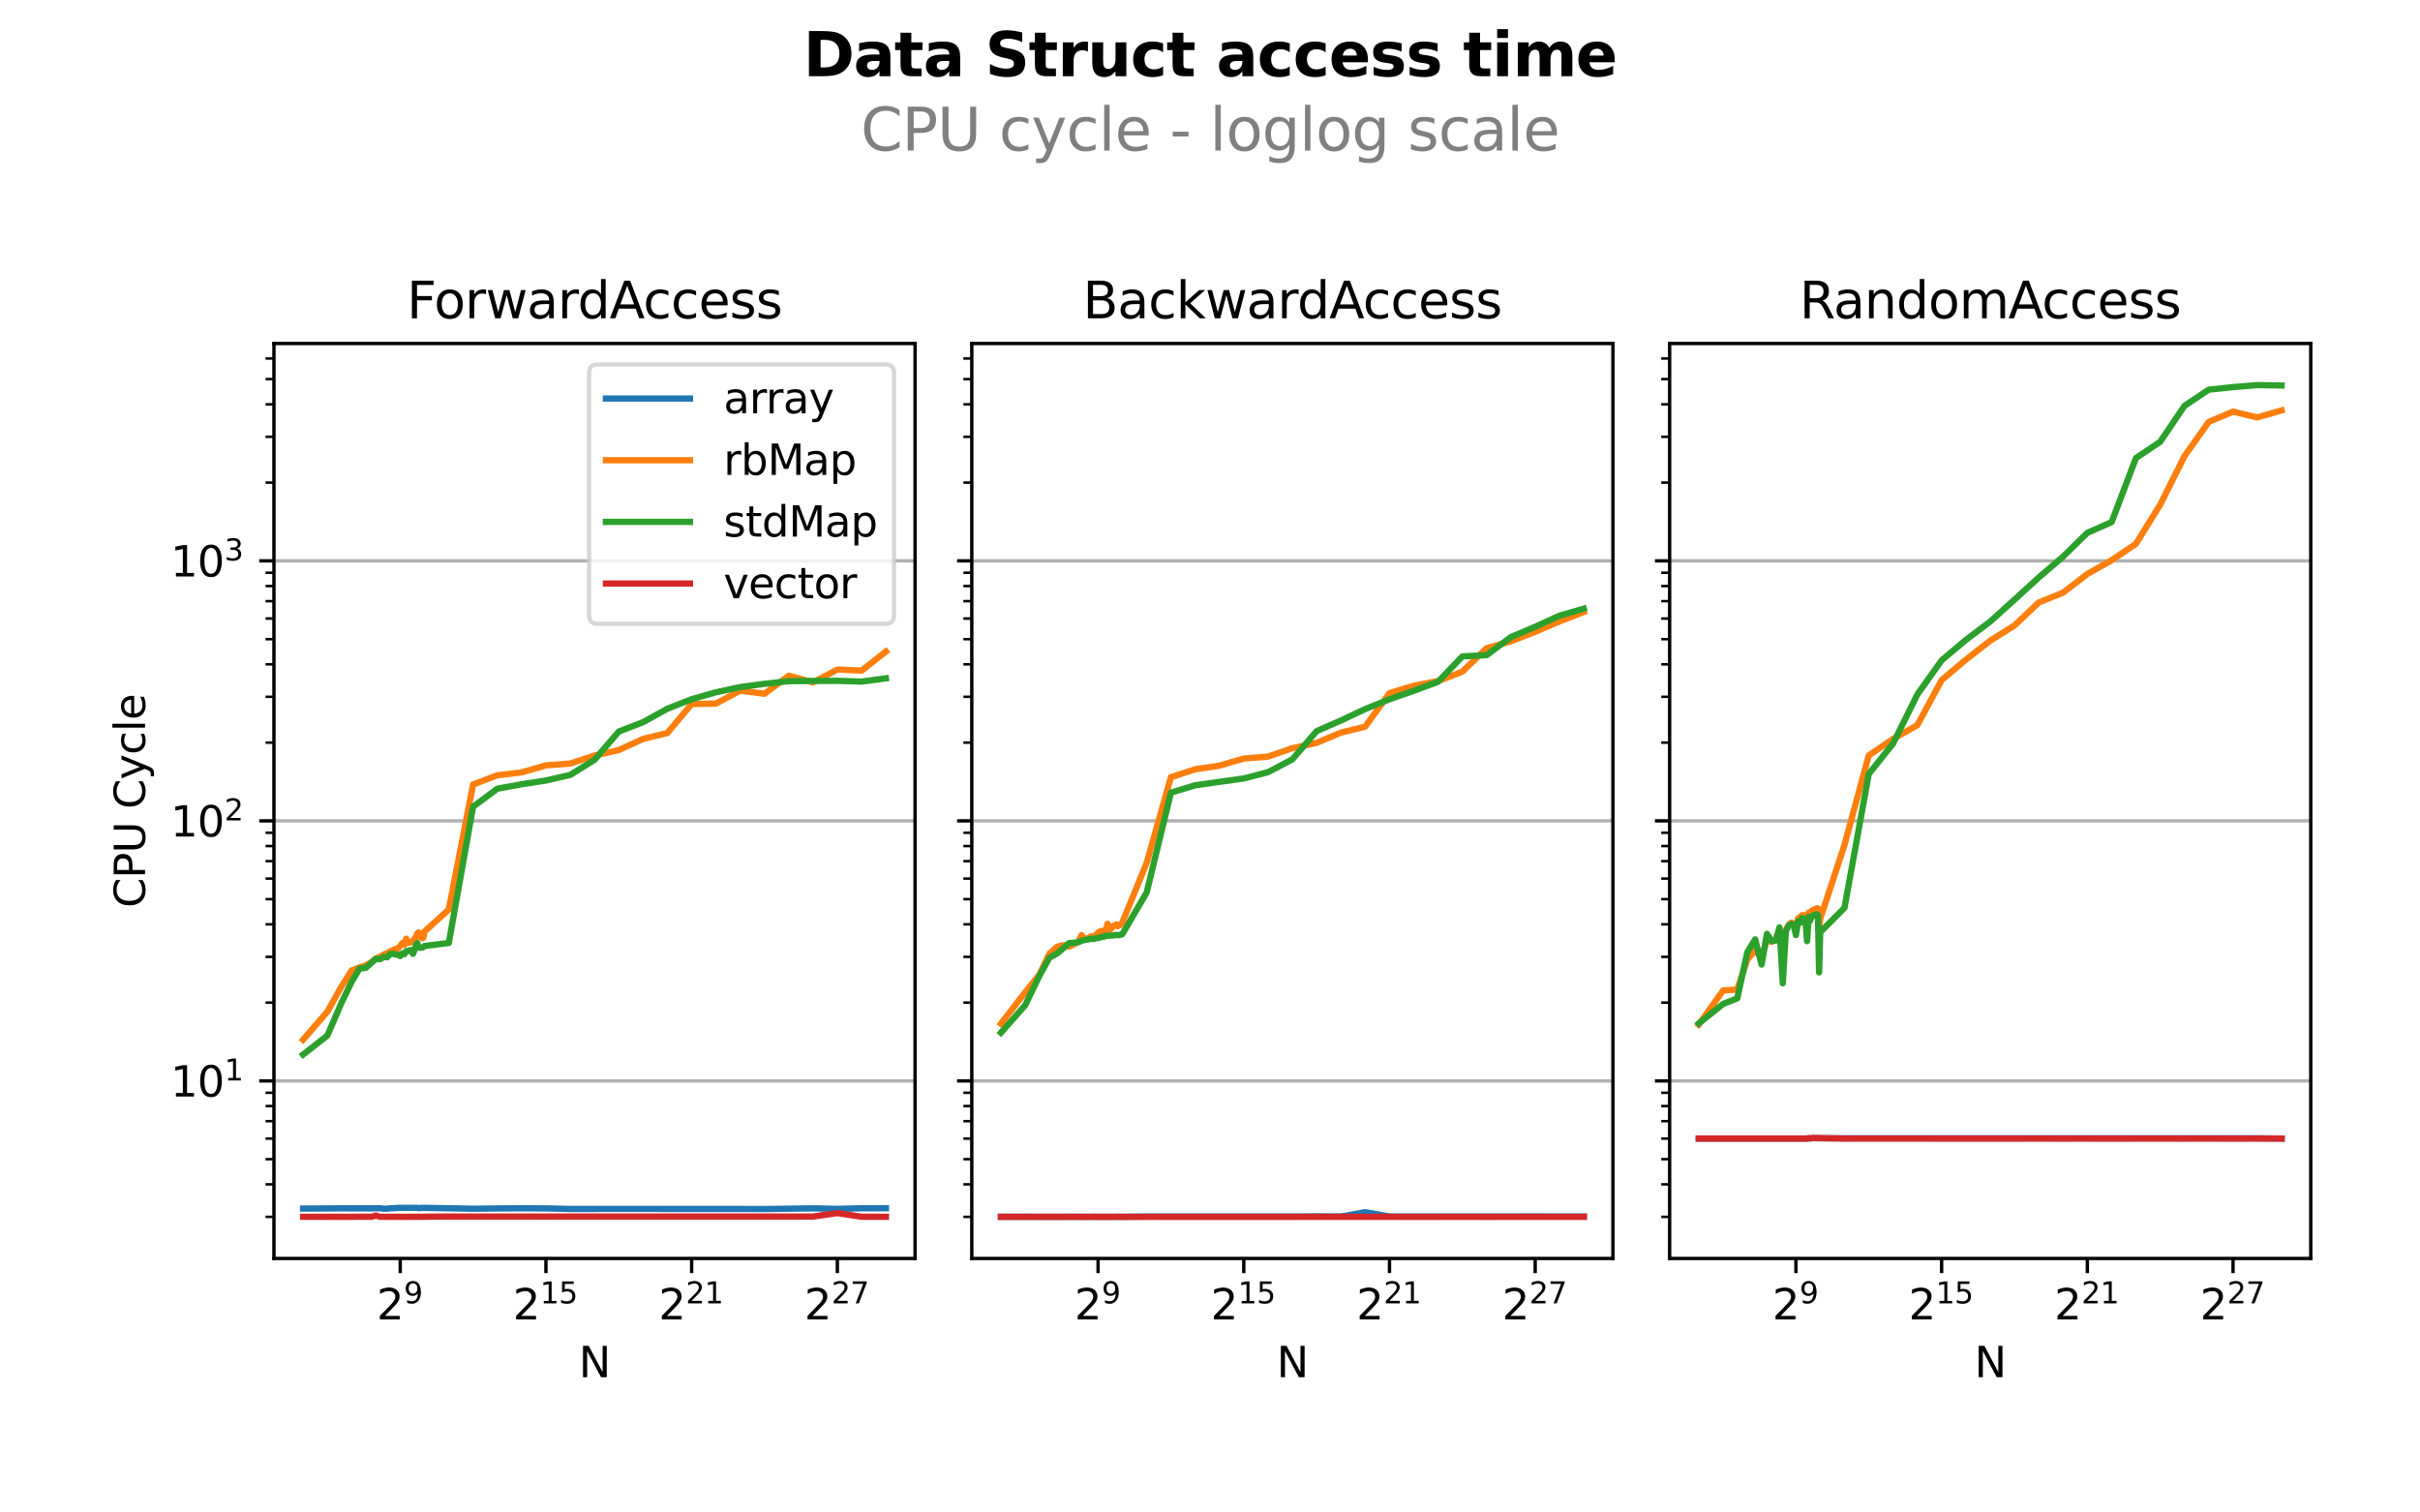 <?xml version="1.0" encoding="utf-8" standalone="no"?>
<!DOCTYPE svg PUBLIC "-//W3C//DTD SVG 1.1//EN"
  "http://www.w3.org/Graphics/SVG/1.1/DTD/svg11.dtd">
<svg xmlns:xlink="http://www.w3.org/1999/xlink" width="576pt" height="360pt" viewBox="0 0 576 360" xmlns="http://www.w3.org/2000/svg" version="1.1">
 <defs>
  <style type="text/css">*{stroke-linejoin: round; stroke-linecap: butt}</style>
 </defs>
 <g id="figure_1">
  <g id="patch_1">
   <path d="M 0 360 
L 576 360 
L 576 0 
L 0 0 
z
" style="fill: #ffffff"/>
  </g>
  <g id="axes_1">
   <g id="patch_2">
    <path d="M 65.203 299.528 
L 217.802 299.528 
L 217.802 81.76 
L 65.203 81.76 
z
" style="fill: #ffffff"/>
   </g>
   <g id="matplotlib.axis_1">
    <g id="xtick_1">
     <g id="line2d_1">
      <defs>
       <path id="m00a8b3b616" d="M 0 0 
L 0 3.5 
" style="stroke: #000000; stroke-width: 0.8"/>
      </defs>
      <g>
       <use xlink:href="#m00a8b3b616" x="95.26" y="299.528" style="stroke: #000000; stroke-width: 0.8"/>
      </g>
     </g>
     <g id="text_1">
      <!-- $\mathdefault{2^{9}}$ -->
      <g transform="translate(89.66 314.126) scale(0.1 -0.1)">
       <defs>
        <path id="DejaVuSans-32" d="M 1228 531 
L 3431 531 
L 3431 0 
L 469 0 
L 469 531 
Q 828 903 1448 1529 
Q 2069 2156 2228 2338 
Q 2531 2678 2651 2914 
Q 2772 3150 2772 3378 
Q 2772 3750 2511 3984 
Q 2250 4219 1831 4219 
Q 1534 4219 1204 4116 
Q 875 4013 500 3803 
L 500 4441 
Q 881 4594 1212 4672 
Q 1544 4750 1819 4750 
Q 2544 4750 2975 4387 
Q 3406 4025 3406 3419 
Q 3406 3131 3298 2873 
Q 3191 2616 2906 2266 
Q 2828 2175 2409 1742 
Q 1991 1309 1228 531 
z
" transform="scale(0.016)"/>
        <path id="DejaVuSans-39" d="M 703 97 
L 703 672 
Q 941 559 1184 500 
Q 1428 441 1663 441 
Q 2288 441 2617 861 
Q 2947 1281 2994 2138 
Q 2813 1869 2534 1725 
Q 2256 1581 1919 1581 
Q 1219 1581 811 2004 
Q 403 2428 403 3163 
Q 403 3881 828 4315 
Q 1253 4750 1959 4750 
Q 2769 4750 3195 4129 
Q 3622 3509 3622 2328 
Q 3622 1225 3098 567 
Q 2575 -91 1691 -91 
Q 1453 -91 1209 -44 
Q 966 3 703 97 
z
M 1959 2075 
Q 2384 2075 2632 2365 
Q 2881 2656 2881 3163 
Q 2881 3666 2632 3958 
Q 2384 4250 1959 4250 
Q 1534 4250 1286 3958 
Q 1038 3666 1038 3163 
Q 1038 2656 1286 2365 
Q 1534 2075 1959 2075 
z
" transform="scale(0.016)"/>
       </defs>
       <use xlink:href="#DejaVuSans-32" transform="translate(0 0.766)"/>
       <use xlink:href="#DejaVuSans-39" transform="translate(64.58 39.047) scale(0.7)"/>
      </g>
     </g>
    </g>
    <g id="xtick_2">
     <g id="line2d_2">
      <g>
       <use xlink:href="#m00a8b3b616" x="129.942" y="299.528" style="stroke: #000000; stroke-width: 0.8"/>
      </g>
     </g>
     <g id="text_2">
      <!-- $\mathdefault{2^{15}}$ -->
      <g transform="translate(122.092 314.126) scale(0.1 -0.1)">
       <defs>
        <path id="DejaVuSans-31" d="M 794 531 
L 1825 531 
L 1825 4091 
L 703 3866 
L 703 4441 
L 1819 4666 
L 2450 4666 
L 2450 531 
L 3481 531 
L 3481 0 
L 794 0 
L 794 531 
z
" transform="scale(0.016)"/>
        <path id="DejaVuSans-35" d="M 691 4666 
L 3169 4666 
L 3169 4134 
L 1269 4134 
L 1269 2991 
Q 1406 3038 1543 3061 
Q 1681 3084 1819 3084 
Q 2600 3084 3056 2656 
Q 3513 2228 3513 1497 
Q 3513 744 3044 326 
Q 2575 -91 1722 -91 
Q 1428 -91 1123 -41 
Q 819 9 494 109 
L 494 744 
Q 775 591 1075 516 
Q 1375 441 1709 441 
Q 2250 441 2565 725 
Q 2881 1009 2881 1497 
Q 2881 1984 2565 2268 
Q 2250 2553 1709 2553 
Q 1456 2553 1204 2497 
Q 953 2441 691 2322 
L 691 4666 
z
" transform="scale(0.016)"/>
       </defs>
       <use xlink:href="#DejaVuSans-32" transform="translate(0 0.684)"/>
       <use xlink:href="#DejaVuSans-31" transform="translate(64.58 38.966) scale(0.7)"/>
       <use xlink:href="#DejaVuSans-35" transform="translate(109.116 38.966) scale(0.7)"/>
      </g>
     </g>
    </g>
    <g id="xtick_3">
     <g id="line2d_3">
      <g>
       <use xlink:href="#m00a8b3b616" x="164.623" y="299.528" style="stroke: #000000; stroke-width: 0.8"/>
      </g>
     </g>
     <g id="text_3">
      <!-- $\mathdefault{2^{21}}$ -->
      <g transform="translate(156.773 314.126) scale(0.1 -0.1)">
       <use xlink:href="#DejaVuSans-32" transform="translate(0 0.766)"/>
       <use xlink:href="#DejaVuSans-32" transform="translate(64.58 39.047) scale(0.7)"/>
       <use xlink:href="#DejaVuSans-31" transform="translate(109.116 39.047) scale(0.7)"/>
      </g>
     </g>
    </g>
    <g id="xtick_4">
     <g id="line2d_4">
      <g>
       <use xlink:href="#m00a8b3b616" x="199.305" y="299.528" style="stroke: #000000; stroke-width: 0.8"/>
      </g>
     </g>
     <g id="text_4">
      <!-- $\mathdefault{2^{27}}$ -->
      <g transform="translate(191.455 314.126) scale(0.1 -0.1)">
       <defs>
        <path id="DejaVuSans-37" d="M 525 4666 
L 3525 4666 
L 3525 4397 
L 1831 0 
L 1172 0 
L 2766 4134 
L 525 4134 
L 525 4666 
z
" transform="scale(0.016)"/>
       </defs>
       <use xlink:href="#DejaVuSans-32" transform="translate(0 0.766)"/>
       <use xlink:href="#DejaVuSans-32" transform="translate(64.58 39.047) scale(0.7)"/>
       <use xlink:href="#DejaVuSans-37" transform="translate(109.116 39.047) scale(0.7)"/>
      </g>
     </g>
    </g>
    <g id="text_5">
     <!-- N -->
     <g transform="translate(137.762 327.805) scale(0.1 -0.1)">
      <defs>
       <path id="DejaVuSans-4e" d="M 628 4666 
L 1478 4666 
L 3547 763 
L 3547 4666 
L 4159 4666 
L 4159 0 
L 3309 0 
L 1241 3903 
L 1241 0 
L 628 0 
L 628 4666 
z
" transform="scale(0.016)"/>
      </defs>
      <use xlink:href="#DejaVuSans-4e"/>
     </g>
    </g>
   </g>
   <g id="matplotlib.axis_2">
    <g id="ytick_1">
     <g id="line2d_5">
      <path d="M 65.203 257.273 
L 217.802 257.273 
" clip-path="url(#pdfa65b86cb)" style="fill: none; stroke: #b0b0b0; stroke-width: 0.8; stroke-linecap: square"/>
     </g>
     <g id="line2d_6">
      <defs>
       <path id="m0cbdbc36db" d="M 0 0 
L -3.5 0 
" style="stroke: #000000; stroke-width: 0.8"/>
      </defs>
      <g>
       <use xlink:href="#m0cbdbc36db" x="65.203" y="257.273" style="stroke: #000000; stroke-width: 0.8"/>
      </g>
     </g>
     <g id="text_6">
      <!-- $\mathdefault{10^{1}}$ -->
      <g transform="translate(40.603 261.072) scale(0.1 -0.1)">
       <defs>
        <path id="DejaVuSans-30" d="M 2034 4250 
Q 1547 4250 1301 3770 
Q 1056 3291 1056 2328 
Q 1056 1369 1301 889 
Q 1547 409 2034 409 
Q 2525 409 2770 889 
Q 3016 1369 3016 2328 
Q 3016 3291 2770 3770 
Q 2525 4250 2034 4250 
z
M 2034 4750 
Q 2819 4750 3233 4129 
Q 3647 3509 3647 2328 
Q 3647 1150 3233 529 
Q 2819 -91 2034 -91 
Q 1250 -91 836 529 
Q 422 1150 422 2328 
Q 422 3509 836 4129 
Q 1250 4750 2034 4750 
z
" transform="scale(0.016)"/>
       </defs>
       <use xlink:href="#DejaVuSans-31" transform="translate(0 0.684)"/>
       <use xlink:href="#DejaVuSans-30" transform="translate(63.623 0.684)"/>
       <use xlink:href="#DejaVuSans-31" transform="translate(128.203 38.966) scale(0.7)"/>
      </g>
     </g>
    </g>
    <g id="ytick_2">
     <g id="line2d_7">
      <path d="M 65.203 195.384 
L 217.802 195.384 
" clip-path="url(#pdfa65b86cb)" style="fill: none; stroke: #b0b0b0; stroke-width: 0.8; stroke-linecap: square"/>
     </g>
     <g id="line2d_8">
      <g>
       <use xlink:href="#m0cbdbc36db" x="65.203" y="195.384" style="stroke: #000000; stroke-width: 0.8"/>
      </g>
     </g>
     <g id="text_7">
      <!-- $\mathdefault{10^{2}}$ -->
      <g transform="translate(40.603 199.183) scale(0.1 -0.1)">
       <use xlink:href="#DejaVuSans-31" transform="translate(0 0.766)"/>
       <use xlink:href="#DejaVuSans-30" transform="translate(63.623 0.766)"/>
       <use xlink:href="#DejaVuSans-32" transform="translate(128.203 39.047) scale(0.7)"/>
      </g>
     </g>
    </g>
    <g id="ytick_3">
     <g id="line2d_9">
      <path d="M 65.203 133.496 
L 217.802 133.496 
" clip-path="url(#pdfa65b86cb)" style="fill: none; stroke: #b0b0b0; stroke-width: 0.8; stroke-linecap: square"/>
     </g>
     <g id="line2d_10">
      <g>
       <use xlink:href="#m0cbdbc36db" x="65.203" y="133.496" style="stroke: #000000; stroke-width: 0.8"/>
      </g>
     </g>
     <g id="text_8">
      <!-- $\mathdefault{10^{3}}$ -->
      <g transform="translate(40.603 137.295) scale(0.1 -0.1)">
       <defs>
        <path id="DejaVuSans-33" d="M 2597 2516 
Q 3050 2419 3304 2112 
Q 3559 1806 3559 1356 
Q 3559 666 3084 287 
Q 2609 -91 1734 -91 
Q 1441 -91 1130 -33 
Q 819 25 488 141 
L 488 750 
Q 750 597 1062 519 
Q 1375 441 1716 441 
Q 2309 441 2620 675 
Q 2931 909 2931 1356 
Q 2931 1769 2642 2001 
Q 2353 2234 1838 2234 
L 1294 2234 
L 1294 2753 
L 1863 2753 
Q 2328 2753 2575 2939 
Q 2822 3125 2822 3475 
Q 2822 3834 2567 4026 
Q 2313 4219 1838 4219 
Q 1578 4219 1281 4162 
Q 984 4106 628 3988 
L 628 4550 
Q 988 4650 1302 4700 
Q 1616 4750 1894 4750 
Q 2613 4750 3031 4423 
Q 3450 4097 3450 3541 
Q 3450 3153 3228 2886 
Q 3006 2619 2597 2516 
z
" transform="scale(0.016)"/>
       </defs>
       <use xlink:href="#DejaVuSans-31" transform="translate(0 0.766)"/>
       <use xlink:href="#DejaVuSans-30" transform="translate(63.623 0.766)"/>
       <use xlink:href="#DejaVuSans-33" transform="translate(128.203 39.047) scale(0.7)"/>
      </g>
     </g>
    </g>
    <g id="ytick_4">
     <g id="line2d_11">
      <defs>
       <path id="mcc7097e64a" d="M 0 0 
L -2 0 
" style="stroke: #000000; stroke-width: 0.6"/>
      </defs>
      <g>
       <use xlink:href="#mcc7097e64a" x="65.203" y="289.633" style="stroke: #000000; stroke-width: 0.6"/>
      </g>
     </g>
    </g>
    <g id="ytick_5">
     <g id="line2d_12">
      <g>
       <use xlink:href="#mcc7097e64a" x="65.203" y="281.901" style="stroke: #000000; stroke-width: 0.6"/>
      </g>
     </g>
    </g>
    <g id="ytick_6">
     <g id="line2d_13">
      <g>
       <use xlink:href="#mcc7097e64a" x="65.203" y="275.903" style="stroke: #000000; stroke-width: 0.6"/>
      </g>
     </g>
    </g>
    <g id="ytick_7">
     <g id="line2d_14">
      <g>
       <use xlink:href="#mcc7097e64a" x="65.203" y="271.003" style="stroke: #000000; stroke-width: 0.6"/>
      </g>
     </g>
    </g>
    <g id="ytick_8">
     <g id="line2d_15">
      <g>
       <use xlink:href="#mcc7097e64a" x="65.203" y="266.859" style="stroke: #000000; stroke-width: 0.6"/>
      </g>
     </g>
    </g>
    <g id="ytick_9">
     <g id="line2d_16">
      <g>
       <use xlink:href="#mcc7097e64a" x="65.203" y="263.27" style="stroke: #000000; stroke-width: 0.6"/>
      </g>
     </g>
    </g>
    <g id="ytick_10">
     <g id="line2d_17">
      <g>
       <use xlink:href="#mcc7097e64a" x="65.203" y="260.105" style="stroke: #000000; stroke-width: 0.6"/>
      </g>
     </g>
    </g>
    <g id="ytick_11">
     <g id="line2d_18">
      <g>
       <use xlink:href="#mcc7097e64a" x="65.203" y="238.642" style="stroke: #000000; stroke-width: 0.6"/>
      </g>
     </g>
    </g>
    <g id="ytick_12">
     <g id="line2d_19">
      <g>
       <use xlink:href="#mcc7097e64a" x="65.203" y="227.744" style="stroke: #000000; stroke-width: 0.6"/>
      </g>
     </g>
    </g>
    <g id="ytick_13">
     <g id="line2d_20">
      <g>
       <use xlink:href="#mcc7097e64a" x="65.203" y="220.012" style="stroke: #000000; stroke-width: 0.6"/>
      </g>
     </g>
    </g>
    <g id="ytick_14">
     <g id="line2d_21">
      <g>
       <use xlink:href="#mcc7097e64a" x="65.203" y="214.014" style="stroke: #000000; stroke-width: 0.6"/>
      </g>
     </g>
    </g>
    <g id="ytick_15">
     <g id="line2d_22">
      <g>
       <use xlink:href="#mcc7097e64a" x="65.203" y="209.114" style="stroke: #000000; stroke-width: 0.6"/>
      </g>
     </g>
    </g>
    <g id="ytick_16">
     <g id="line2d_23">
      <g>
       <use xlink:href="#mcc7097e64a" x="65.203" y="204.971" style="stroke: #000000; stroke-width: 0.6"/>
      </g>
     </g>
    </g>
    <g id="ytick_17">
     <g id="line2d_24">
      <g>
       <use xlink:href="#mcc7097e64a" x="65.203" y="201.382" style="stroke: #000000; stroke-width: 0.6"/>
      </g>
     </g>
    </g>
    <g id="ytick_18">
     <g id="line2d_25">
      <g>
       <use xlink:href="#mcc7097e64a" x="65.203" y="198.216" style="stroke: #000000; stroke-width: 0.6"/>
      </g>
     </g>
    </g>
    <g id="ytick_19">
     <g id="line2d_26">
      <g>
       <use xlink:href="#mcc7097e64a" x="65.203" y="176.754" style="stroke: #000000; stroke-width: 0.6"/>
      </g>
     </g>
    </g>
    <g id="ytick_20">
     <g id="line2d_27">
      <g>
       <use xlink:href="#mcc7097e64a" x="65.203" y="165.856" style="stroke: #000000; stroke-width: 0.6"/>
      </g>
     </g>
    </g>
    <g id="ytick_21">
     <g id="line2d_28">
      <g>
       <use xlink:href="#mcc7097e64a" x="65.203" y="158.124" style="stroke: #000000; stroke-width: 0.6"/>
      </g>
     </g>
    </g>
    <g id="ytick_22">
     <g id="line2d_29">
      <g>
       <use xlink:href="#mcc7097e64a" x="65.203" y="152.126" style="stroke: #000000; stroke-width: 0.6"/>
      </g>
     </g>
    </g>
    <g id="ytick_23">
     <g id="line2d_30">
      <g>
       <use xlink:href="#mcc7097e64a" x="65.203" y="147.226" style="stroke: #000000; stroke-width: 0.6"/>
      </g>
     </g>
    </g>
    <g id="ytick_24">
     <g id="line2d_31">
      <g>
       <use xlink:href="#mcc7097e64a" x="65.203" y="143.082" style="stroke: #000000; stroke-width: 0.6"/>
      </g>
     </g>
    </g>
    <g id="ytick_25">
     <g id="line2d_32">
      <g>
       <use xlink:href="#mcc7097e64a" x="65.203" y="139.493" style="stroke: #000000; stroke-width: 0.6"/>
      </g>
     </g>
    </g>
    <g id="ytick_26">
     <g id="line2d_33">
      <g>
       <use xlink:href="#mcc7097e64a" x="65.203" y="136.328" style="stroke: #000000; stroke-width: 0.6"/>
      </g>
     </g>
    </g>
    <g id="ytick_27">
     <g id="line2d_34">
      <g>
       <use xlink:href="#mcc7097e64a" x="65.203" y="114.865" style="stroke: #000000; stroke-width: 0.6"/>
      </g>
     </g>
    </g>
    <g id="ytick_28">
     <g id="line2d_35">
      <g>
       <use xlink:href="#mcc7097e64a" x="65.203" y="103.967" style="stroke: #000000; stroke-width: 0.6"/>
      </g>
     </g>
    </g>
    <g id="ytick_29">
     <g id="line2d_36">
      <g>
       <use xlink:href="#mcc7097e64a" x="65.203" y="96.235" style="stroke: #000000; stroke-width: 0.6"/>
      </g>
     </g>
    </g>
    <g id="ytick_30">
     <g id="line2d_37">
      <g>
       <use xlink:href="#mcc7097e64a" x="65.203" y="90.237" style="stroke: #000000; stroke-width: 0.6"/>
      </g>
     </g>
    </g>
    <g id="ytick_31">
     <g id="line2d_38">
      <g>
       <use xlink:href="#mcc7097e64a" x="65.203" y="85.337" style="stroke: #000000; stroke-width: 0.6"/>
      </g>
     </g>
    </g>
    <g id="text_9">
     <!-- CPU Cycle -->
     <g transform="translate(34.523 216.064) rotate(-90) scale(0.1 -0.1)">
      <defs>
       <path id="DejaVuSans-43" d="M 4122 4306 
L 4122 3641 
Q 3803 3938 3442 4084 
Q 3081 4231 2675 4231 
Q 1875 4231 1450 3742 
Q 1025 3253 1025 2328 
Q 1025 1406 1450 917 
Q 1875 428 2675 428 
Q 3081 428 3442 575 
Q 3803 722 4122 1019 
L 4122 359 
Q 3791 134 3420 21 
Q 3050 -91 2638 -91 
Q 1578 -91 968 557 
Q 359 1206 359 2328 
Q 359 3453 968 4101 
Q 1578 4750 2638 4750 
Q 3056 4750 3426 4639 
Q 3797 4528 4122 4306 
z
" transform="scale(0.016)"/>
       <path id="DejaVuSans-50" d="M 1259 4147 
L 1259 2394 
L 2053 2394 
Q 2494 2394 2734 2622 
Q 2975 2850 2975 3272 
Q 2975 3691 2734 3919 
Q 2494 4147 2053 4147 
L 1259 4147 
z
M 628 4666 
L 2053 4666 
Q 2838 4666 3239 4311 
Q 3641 3956 3641 3272 
Q 3641 2581 3239 2228 
Q 2838 1875 2053 1875 
L 1259 1875 
L 1259 0 
L 628 0 
L 628 4666 
z
" transform="scale(0.016)"/>
       <path id="DejaVuSans-55" d="M 556 4666 
L 1191 4666 
L 1191 1831 
Q 1191 1081 1462 751 
Q 1734 422 2344 422 
Q 2950 422 3222 751 
Q 3494 1081 3494 1831 
L 3494 4666 
L 4128 4666 
L 4128 1753 
Q 4128 841 3676 375 
Q 3225 -91 2344 -91 
Q 1459 -91 1007 375 
Q 556 841 556 1753 
L 556 4666 
z
" transform="scale(0.016)"/>
       <path id="DejaVuSans-20" transform="scale(0.016)"/>
       <path id="DejaVuSans-79" d="M 2059 -325 
Q 1816 -950 1584 -1140 
Q 1353 -1331 966 -1331 
L 506 -1331 
L 506 -850 
L 844 -850 
Q 1081 -850 1212 -737 
Q 1344 -625 1503 -206 
L 1606 56 
L 191 3500 
L 800 3500 
L 1894 763 
L 2988 3500 
L 3597 3500 
L 2059 -325 
z
" transform="scale(0.016)"/>
       <path id="DejaVuSans-63" d="M 3122 3366 
L 3122 2828 
Q 2878 2963 2633 3030 
Q 2388 3097 2138 3097 
Q 1578 3097 1268 2742 
Q 959 2388 959 1747 
Q 959 1106 1268 751 
Q 1578 397 2138 397 
Q 2388 397 2633 464 
Q 2878 531 3122 666 
L 3122 134 
Q 2881 22 2623 -34 
Q 2366 -91 2075 -91 
Q 1284 -91 818 406 
Q 353 903 353 1747 
Q 353 2603 823 3093 
Q 1294 3584 2113 3584 
Q 2378 3584 2631 3529 
Q 2884 3475 3122 3366 
z
" transform="scale(0.016)"/>
       <path id="DejaVuSans-6c" d="M 603 4863 
L 1178 4863 
L 1178 0 
L 603 0 
L 603 4863 
z
" transform="scale(0.016)"/>
       <path id="DejaVuSans-65" d="M 3597 1894 
L 3597 1613 
L 953 1613 
Q 991 1019 1311 708 
Q 1631 397 2203 397 
Q 2534 397 2845 478 
Q 3156 559 3463 722 
L 3463 178 
Q 3153 47 2828 -22 
Q 2503 -91 2169 -91 
Q 1331 -91 842 396 
Q 353 884 353 1716 
Q 353 2575 817 3079 
Q 1281 3584 2069 3584 
Q 2775 3584 3186 3129 
Q 3597 2675 3597 1894 
z
M 3022 2063 
Q 3016 2534 2758 2815 
Q 2500 3097 2075 3097 
Q 1594 3097 1305 2825 
Q 1016 2553 972 2059 
L 3022 2063 
z
" transform="scale(0.016)"/>
      </defs>
      <use xlink:href="#DejaVuSans-43"/>
      <use xlink:href="#DejaVuSans-50" transform="translate(69.824 0)"/>
      <use xlink:href="#DejaVuSans-55" transform="translate(130.127 0)"/>
      <use xlink:href="#DejaVuSans-20" transform="translate(203.32 0)"/>
      <use xlink:href="#DejaVuSans-43" transform="translate(235.107 0)"/>
      <use xlink:href="#DejaVuSans-79" transform="translate(304.932 0)"/>
      <use xlink:href="#DejaVuSans-63" transform="translate(364.111 0)"/>
      <use xlink:href="#DejaVuSans-6c" transform="translate(419.092 0)"/>
      <use xlink:href="#DejaVuSans-65" transform="translate(446.875 0)"/>
     </g>
    </g>
   </g>
   <g id="line2d_39">
    <path d="M 72.139 287.667 
L 77.919 287.635 
L 81.301 287.605 
L 83.7 287.617 
L 85.56 287.614 
L 87.081 287.608 
L 88.366 287.622 
L 89.48 287.584 
L 90.462 287.594 
L 91.341 287.7 
L 92.135 287.703 
L 92.861 287.594 
L 93.529 287.589 
L 94.147 287.532 
L 94.722 287.497 
L 95.26 287.49 
L 95.766 287.493 
L 96.242 287.487 
L 96.693 287.484 
L 97.121 287.487 
L 97.528 287.49 
L 97.916 287.489 
L 98.286 287.488 
L 98.641 287.486 
L 98.982 287.491 
L 99.309 287.494 
L 99.624 287.554 
L 99.927 287.541 
L 100.219 287.491 
L 100.502 287.489 
L 100.776 287.49 
L 101.04 287.486 
L 106.821 287.591 
L 112.601 287.705 
L 118.381 287.633 
L 124.161 287.597 
L 129.942 287.624 
L 135.722 287.753 
L 141.502 287.75 
L 147.283 287.744 
L 153.063 287.745 
L 158.843 287.752 
L 164.623 287.756 
L 170.404 287.754 
L 176.184 287.758 
L 181.964 287.774 
L 187.744 287.695 
L 193.525 287.609 
L 199.305 287.73 
L 205.085 287.591 
L 210.865 287.584 
" clip-path="url(#pdfa65b86cb)" style="fill: none; stroke: #1f77b4; stroke-width: 1.5; stroke-linecap: square"/>
   </g>
   <g id="line2d_40">
    <path d="M 72.139 247.474 
L 77.919 240.792 
L 81.301 234.754 
L 83.7 230.996 
L 85.56 230.268 
L 87.081 229.765 
L 88.366 229.001 
L 89.48 228.134 
L 90.462 227.748 
L 91.341 227.18 
L 92.135 226.882 
L 92.861 226.443 
L 93.529 226.144 
L 94.147 225.88 
L 94.722 225.745 
L 95.26 225.157 
L 95.766 224.46 
L 96.242 224.886 
L 96.693 223.421 
L 97.121 224.395 
L 97.528 224.359 
L 97.916 224.123 
L 98.286 224.04 
L 98.641 223.435 
L 98.982 223.068 
L 99.309 222.207 
L 99.624 221.921 
L 99.927 222.213 
L 100.219 223.185 
L 100.502 223.321 
L 100.776 223.2 
L 101.04 221.727 
L 106.821 216.487 
L 112.601 186.717 
L 118.381 184.528 
L 124.161 183.836 
L 129.942 182.175 
L 135.722 181.734 
L 141.502 179.835 
L 147.283 178.522 
L 153.063 175.875 
L 158.843 174.475 
L 164.623 167.576 
L 170.404 167.465 
L 176.184 164.382 
L 181.964 165.128 
L 187.744 160.831 
L 193.525 162.421 
L 199.305 159.365 
L 205.085 159.616 
L 210.865 155.081 
" clip-path="url(#pdfa65b86cb)" style="fill: none; stroke: #ff7f0e; stroke-width: 1.5; stroke-linecap: square"/>
   </g>
   <g id="line2d_41">
    <path d="M 72.139 251.017 
L 77.919 246.478 
L 81.301 238.647 
L 83.7 233.668 
L 85.56 230.552 
L 87.081 230.356 
L 88.366 229.199 
L 89.48 228.229 
L 90.462 228.301 
L 91.341 227.789 
L 92.135 227.855 
L 92.861 227.097 
L 93.529 226.992 
L 94.147 227.206 
L 94.722 227.233 
L 95.26 227.563 
L 95.766 226.921 
L 96.242 227.108 
L 96.693 226.364 
L 97.121 226.383 
L 97.528 226.162 
L 97.916 226.146 
L 98.286 227.036 
L 98.641 226.252 
L 98.982 224.979 
L 99.309 224.47 
L 99.624 225.508 
L 99.927 225.606 
L 100.219 225.53 
L 100.502 225.526 
L 100.776 225.432 
L 101.04 225.159 
L 106.821 224.451 
L 112.601 192.011 
L 118.381 187.723 
L 124.161 186.664 
L 129.942 185.774 
L 135.722 184.444 
L 141.502 180.854 
L 147.283 174.117 
L 153.063 171.893 
L 158.843 168.696 
L 164.623 166.423 
L 170.404 164.775 
L 176.184 163.531 
L 181.964 162.763 
L 187.744 162.126 
L 193.525 162.073 
L 199.305 162.052 
L 205.085 162.233 
L 210.865 161.452 
" clip-path="url(#pdfa65b86cb)" style="fill: none; stroke: #2ca02c; stroke-width: 1.5; stroke-linecap: square"/>
   </g>
   <g id="line2d_42">
    <path d="M 72.139 289.622 
L 77.919 289.622 
L 81.301 289.625 
L 83.7 289.626 
L 85.56 289.602 
L 87.081 289.609 
L 88.366 289.625 
L 89.48 289.321 
L 90.462 289.622 
L 91.341 289.622 
L 92.135 289.625 
L 92.861 289.616 
L 93.529 289.623 
L 94.147 289.627 
L 94.722 289.616 
L 95.26 289.625 
L 95.766 289.629 
L 96.242 289.627 
L 96.693 289.628 
L 97.121 289.629 
L 97.528 289.615 
L 97.916 289.616 
L 98.286 289.619 
L 98.641 289.61 
L 98.982 289.618 
L 99.309 289.608 
L 99.624 289.614 
L 99.927 289.618 
L 100.219 289.62 
L 100.502 289.608 
L 100.776 289.618 
L 101.04 289.598 
L 106.821 289.563 
L 112.601 289.561 
L 118.381 289.561 
L 124.161 289.559 
L 129.942 289.562 
L 135.722 289.558 
L 141.502 289.557 
L 147.283 289.561 
L 153.063 289.56 
L 158.843 289.559 
L 164.623 289.56 
L 170.404 289.56 
L 176.184 289.559 
L 181.964 289.557 
L 187.744 289.559 
L 193.525 289.559 
L 199.305 288.738 
L 205.085 289.612 
L 210.865 289.62 
" clip-path="url(#pdfa65b86cb)" style="fill: none; stroke: #d62728; stroke-width: 1.5; stroke-linecap: square"/>
   </g>
   <g id="patch_3">
    <path d="M 65.203 299.528 
L 65.203 81.76 
" style="fill: none; stroke: #000000; stroke-width: 0.8; stroke-linejoin: miter; stroke-linecap: square"/>
   </g>
   <g id="patch_4">
    <path d="M 217.802 299.528 
L 217.802 81.76 
" style="fill: none; stroke: #000000; stroke-width: 0.8; stroke-linejoin: miter; stroke-linecap: square"/>
   </g>
   <g id="patch_5">
    <path d="M 65.203 299.528 
L 217.802 299.528 
" style="fill: none; stroke: #000000; stroke-width: 0.8; stroke-linejoin: miter; stroke-linecap: square"/>
   </g>
   <g id="patch_6">
    <path d="M 65.203 81.76 
L 217.802 81.76 
" style="fill: none; stroke: #000000; stroke-width: 0.8; stroke-linejoin: miter; stroke-linecap: square"/>
   </g>
   <g id="text_10">
    <!-- ForwardAccess -->
    <g transform="translate(96.836 75.76) scale(0.12 -0.12)">
     <defs>
      <path id="DejaVuSans-46" d="M 628 4666 
L 3309 4666 
L 3309 4134 
L 1259 4134 
L 1259 2759 
L 3109 2759 
L 3109 2228 
L 1259 2228 
L 1259 0 
L 628 0 
L 628 4666 
z
" transform="scale(0.016)"/>
      <path id="DejaVuSans-6f" d="M 1959 3097 
Q 1497 3097 1228 2736 
Q 959 2375 959 1747 
Q 959 1119 1226 758 
Q 1494 397 1959 397 
Q 2419 397 2687 759 
Q 2956 1122 2956 1747 
Q 2956 2369 2687 2733 
Q 2419 3097 1959 3097 
z
M 1959 3584 
Q 2709 3584 3137 3096 
Q 3566 2609 3566 1747 
Q 3566 888 3137 398 
Q 2709 -91 1959 -91 
Q 1206 -91 779 398 
Q 353 888 353 1747 
Q 353 2609 779 3096 
Q 1206 3584 1959 3584 
z
" transform="scale(0.016)"/>
      <path id="DejaVuSans-72" d="M 2631 2963 
Q 2534 3019 2420 3045 
Q 2306 3072 2169 3072 
Q 1681 3072 1420 2755 
Q 1159 2438 1159 1844 
L 1159 0 
L 581 0 
L 581 3500 
L 1159 3500 
L 1159 2956 
Q 1341 3275 1631 3429 
Q 1922 3584 2338 3584 
Q 2397 3584 2469 3576 
Q 2541 3569 2628 3553 
L 2631 2963 
z
" transform="scale(0.016)"/>
      <path id="DejaVuSans-77" d="M 269 3500 
L 844 3500 
L 1563 769 
L 2278 3500 
L 2956 3500 
L 3675 769 
L 4391 3500 
L 4966 3500 
L 4050 0 
L 3372 0 
L 2619 2869 
L 1863 0 
L 1184 0 
L 269 3500 
z
" transform="scale(0.016)"/>
      <path id="DejaVuSans-61" d="M 2194 1759 
Q 1497 1759 1228 1600 
Q 959 1441 959 1056 
Q 959 750 1161 570 
Q 1363 391 1709 391 
Q 2188 391 2477 730 
Q 2766 1069 2766 1631 
L 2766 1759 
L 2194 1759 
z
M 3341 1997 
L 3341 0 
L 2766 0 
L 2766 531 
Q 2569 213 2275 61 
Q 1981 -91 1556 -91 
Q 1019 -91 701 211 
Q 384 513 384 1019 
Q 384 1609 779 1909 
Q 1175 2209 1959 2209 
L 2766 2209 
L 2766 2266 
Q 2766 2663 2505 2880 
Q 2244 3097 1772 3097 
Q 1472 3097 1187 3025 
Q 903 2953 641 2809 
L 641 3341 
Q 956 3463 1253 3523 
Q 1550 3584 1831 3584 
Q 2591 3584 2966 3190 
Q 3341 2797 3341 1997 
z
" transform="scale(0.016)"/>
      <path id="DejaVuSans-64" d="M 2906 2969 
L 2906 4863 
L 3481 4863 
L 3481 0 
L 2906 0 
L 2906 525 
Q 2725 213 2448 61 
Q 2172 -91 1784 -91 
Q 1150 -91 751 415 
Q 353 922 353 1747 
Q 353 2572 751 3078 
Q 1150 3584 1784 3584 
Q 2172 3584 2448 3432 
Q 2725 3281 2906 2969 
z
M 947 1747 
Q 947 1113 1208 752 
Q 1469 391 1925 391 
Q 2381 391 2643 752 
Q 2906 1113 2906 1747 
Q 2906 2381 2643 2742 
Q 2381 3103 1925 3103 
Q 1469 3103 1208 2742 
Q 947 2381 947 1747 
z
" transform="scale(0.016)"/>
      <path id="DejaVuSans-41" d="M 2188 4044 
L 1331 1722 
L 3047 1722 
L 2188 4044 
z
M 1831 4666 
L 2547 4666 
L 4325 0 
L 3669 0 
L 3244 1197 
L 1141 1197 
L 716 0 
L 50 0 
L 1831 4666 
z
" transform="scale(0.016)"/>
      <path id="DejaVuSans-73" d="M 2834 3397 
L 2834 2853 
Q 2591 2978 2328 3040 
Q 2066 3103 1784 3103 
Q 1356 3103 1142 2972 
Q 928 2841 928 2578 
Q 928 2378 1081 2264 
Q 1234 2150 1697 2047 
L 1894 2003 
Q 2506 1872 2764 1633 
Q 3022 1394 3022 966 
Q 3022 478 2636 193 
Q 2250 -91 1575 -91 
Q 1294 -91 989 -36 
Q 684 19 347 128 
L 347 722 
Q 666 556 975 473 
Q 1284 391 1588 391 
Q 1994 391 2212 530 
Q 2431 669 2431 922 
Q 2431 1156 2273 1281 
Q 2116 1406 1581 1522 
L 1381 1569 
Q 847 1681 609 1914 
Q 372 2147 372 2553 
Q 372 3047 722 3315 
Q 1072 3584 1716 3584 
Q 2034 3584 2315 3537 
Q 2597 3491 2834 3397 
z
" transform="scale(0.016)"/>
     </defs>
     <use xlink:href="#DejaVuSans-46"/>
     <use xlink:href="#DejaVuSans-6f" transform="translate(53.895 0)"/>
     <use xlink:href="#DejaVuSans-72" transform="translate(115.076 0)"/>
     <use xlink:href="#DejaVuSans-77" transform="translate(156.189 0)"/>
     <use xlink:href="#DejaVuSans-61" transform="translate(237.977 0)"/>
     <use xlink:href="#DejaVuSans-72" transform="translate(299.256 0)"/>
     <use xlink:href="#DejaVuSans-64" transform="translate(338.619 0)"/>
     <use xlink:href="#DejaVuSans-41" transform="translate(402.096 0)"/>
     <use xlink:href="#DejaVuSans-63" transform="translate(468.754 0)"/>
     <use xlink:href="#DejaVuSans-63" transform="translate(523.734 0)"/>
     <use xlink:href="#DejaVuSans-65" transform="translate(578.715 0)"/>
     <use xlink:href="#DejaVuSans-73" transform="translate(640.238 0)"/>
     <use xlink:href="#DejaVuSans-73" transform="translate(692.338 0)"/>
    </g>
   </g>
   <g id="legend_1">
    <g id="patch_7">
     <path d="M 142.219 148.472 
L 210.802 148.472 
Q 212.802 148.472 212.802 146.472 
L 212.802 88.76 
Q 212.802 86.76 210.802 86.76 
L 142.219 86.76 
Q 140.219 86.76 140.219 88.76 
L 140.219 146.472 
Q 140.219 148.472 142.219 148.472 
z
" style="fill: #ffffff; opacity: 0.8; stroke: #cccccc; stroke-linejoin: miter"/>
    </g>
    <g id="line2d_43">
     <path d="M 144.219 94.858 
L 154.219 94.858 
L 164.219 94.858 
" style="fill: none; stroke: #1f77b4; stroke-width: 1.5; stroke-linecap: square"/>
    </g>
    <g id="text_11">
     <!-- array -->
     <g transform="translate(172.219 98.358) scale(0.1 -0.1)">
      <use xlink:href="#DejaVuSans-61"/>
      <use xlink:href="#DejaVuSans-72" transform="translate(61.279 0)"/>
      <use xlink:href="#DejaVuSans-72" transform="translate(100.643 0)"/>
      <use xlink:href="#DejaVuSans-61" transform="translate(141.756 0)"/>
      <use xlink:href="#DejaVuSans-79" transform="translate(203.035 0)"/>
     </g>
    </g>
    <g id="line2d_44">
     <path d="M 144.219 109.537 
L 154.219 109.537 
L 164.219 109.537 
" style="fill: none; stroke: #ff7f0e; stroke-width: 1.5; stroke-linecap: square"/>
    </g>
    <g id="text_12">
     <!-- rbMap -->
     <g transform="translate(172.219 113.037) scale(0.1 -0.1)">
      <defs>
       <path id="DejaVuSans-62" d="M 3116 1747 
Q 3116 2381 2855 2742 
Q 2594 3103 2138 3103 
Q 1681 3103 1420 2742 
Q 1159 2381 1159 1747 
Q 1159 1113 1420 752 
Q 1681 391 2138 391 
Q 2594 391 2855 752 
Q 3116 1113 3116 1747 
z
M 1159 2969 
Q 1341 3281 1617 3432 
Q 1894 3584 2278 3584 
Q 2916 3584 3314 3078 
Q 3713 2572 3713 1747 
Q 3713 922 3314 415 
Q 2916 -91 2278 -91 
Q 1894 -91 1617 61 
Q 1341 213 1159 525 
L 1159 0 
L 581 0 
L 581 4863 
L 1159 4863 
L 1159 2969 
z
" transform="scale(0.016)"/>
       <path id="DejaVuSans-4d" d="M 628 4666 
L 1569 4666 
L 2759 1491 
L 3956 4666 
L 4897 4666 
L 4897 0 
L 4281 0 
L 4281 4097 
L 3078 897 
L 2444 897 
L 1241 4097 
L 1241 0 
L 628 0 
L 628 4666 
z
" transform="scale(0.016)"/>
       <path id="DejaVuSans-70" d="M 1159 525 
L 1159 -1331 
L 581 -1331 
L 581 3500 
L 1159 3500 
L 1159 2969 
Q 1341 3281 1617 3432 
Q 1894 3584 2278 3584 
Q 2916 3584 3314 3078 
Q 3713 2572 3713 1747 
Q 3713 922 3314 415 
Q 2916 -91 2278 -91 
Q 1894 -91 1617 61 
Q 1341 213 1159 525 
z
M 3116 1747 
Q 3116 2381 2855 2742 
Q 2594 3103 2138 3103 
Q 1681 3103 1420 2742 
Q 1159 2381 1159 1747 
Q 1159 1113 1420 752 
Q 1681 391 2138 391 
Q 2594 391 2855 752 
Q 3116 1113 3116 1747 
z
" transform="scale(0.016)"/>
      </defs>
      <use xlink:href="#DejaVuSans-72"/>
      <use xlink:href="#DejaVuSans-62" transform="translate(41.113 0)"/>
      <use xlink:href="#DejaVuSans-4d" transform="translate(104.59 0)"/>
      <use xlink:href="#DejaVuSans-61" transform="translate(190.869 0)"/>
      <use xlink:href="#DejaVuSans-70" transform="translate(252.148 0)"/>
     </g>
    </g>
    <g id="line2d_45">
     <path d="M 144.219 124.215 
L 154.219 124.215 
L 164.219 124.215 
" style="fill: none; stroke: #2ca02c; stroke-width: 1.5; stroke-linecap: square"/>
    </g>
    <g id="text_13">
     <!-- stdMap -->
     <g transform="translate(172.219 127.715) scale(0.1 -0.1)">
      <defs>
       <path id="DejaVuSans-74" d="M 1172 4494 
L 1172 3500 
L 2356 3500 
L 2356 3053 
L 1172 3053 
L 1172 1153 
Q 1172 725 1289 603 
Q 1406 481 1766 481 
L 2356 481 
L 2356 0 
L 1766 0 
Q 1100 0 847 248 
Q 594 497 594 1153 
L 594 3053 
L 172 3053 
L 172 3500 
L 594 3500 
L 594 4494 
L 1172 4494 
z
" transform="scale(0.016)"/>
      </defs>
      <use xlink:href="#DejaVuSans-73"/>
      <use xlink:href="#DejaVuSans-74" transform="translate(52.1 0)"/>
      <use xlink:href="#DejaVuSans-64" transform="translate(91.309 0)"/>
      <use xlink:href="#DejaVuSans-4d" transform="translate(154.785 0)"/>
      <use xlink:href="#DejaVuSans-61" transform="translate(241.064 0)"/>
      <use xlink:href="#DejaVuSans-70" transform="translate(302.344 0)"/>
     </g>
    </g>
    <g id="line2d_46">
     <path d="M 144.219 138.893 
L 154.219 138.893 
L 164.219 138.893 
" style="fill: none; stroke: #d62728; stroke-width: 1.5; stroke-linecap: square"/>
    </g>
    <g id="text_14">
     <!-- vector -->
     <g transform="translate(172.219 142.393) scale(0.1 -0.1)">
      <defs>
       <path id="DejaVuSans-76" d="M 191 3500 
L 800 3500 
L 1894 563 
L 2988 3500 
L 3597 3500 
L 2284 0 
L 1503 0 
L 191 3500 
z
" transform="scale(0.016)"/>
      </defs>
      <use xlink:href="#DejaVuSans-76"/>
      <use xlink:href="#DejaVuSans-65" transform="translate(59.18 0)"/>
      <use xlink:href="#DejaVuSans-63" transform="translate(120.703 0)"/>
      <use xlink:href="#DejaVuSans-74" transform="translate(175.684 0)"/>
      <use xlink:href="#DejaVuSans-6f" transform="translate(214.893 0)"/>
      <use xlink:href="#DejaVuSans-72" transform="translate(276.074 0)"/>
     </g>
    </g>
   </g>
  </g>
  <g id="axes_2">
   <g id="patch_8">
    <path d="M 231.302 299.528 
L 383.901 299.528 
L 383.901 81.76 
L 231.302 81.76 
z
" style="fill: #ffffff"/>
   </g>
   <g id="matplotlib.axis_3">
    <g id="xtick_5">
     <g id="line2d_47">
      <g>
       <use xlink:href="#m00a8b3b616" x="261.359" y="299.528" style="stroke: #000000; stroke-width: 0.8"/>
      </g>
     </g>
     <g id="text_15">
      <!-- $\mathdefault{2^{9}}$ -->
      <g transform="translate(255.759 314.126) scale(0.1 -0.1)">
       <use xlink:href="#DejaVuSans-32" transform="translate(0 0.766)"/>
       <use xlink:href="#DejaVuSans-39" transform="translate(64.58 39.047) scale(0.7)"/>
      </g>
     </g>
    </g>
    <g id="xtick_6">
     <g id="line2d_48">
      <g>
       <use xlink:href="#m00a8b3b616" x="296.041" y="299.528" style="stroke: #000000; stroke-width: 0.8"/>
      </g>
     </g>
     <g id="text_16">
      <!-- $\mathdefault{2^{15}}$ -->
      <g transform="translate(288.191 314.126) scale(0.1 -0.1)">
       <use xlink:href="#DejaVuSans-32" transform="translate(0 0.684)"/>
       <use xlink:href="#DejaVuSans-31" transform="translate(64.58 38.966) scale(0.7)"/>
       <use xlink:href="#DejaVuSans-35" transform="translate(109.116 38.966) scale(0.7)"/>
      </g>
     </g>
    </g>
    <g id="xtick_7">
     <g id="line2d_49">
      <g>
       <use xlink:href="#m00a8b3b616" x="330.722" y="299.528" style="stroke: #000000; stroke-width: 0.8"/>
      </g>
     </g>
     <g id="text_17">
      <!-- $\mathdefault{2^{21}}$ -->
      <g transform="translate(322.872 314.126) scale(0.1 -0.1)">
       <use xlink:href="#DejaVuSans-32" transform="translate(0 0.766)"/>
       <use xlink:href="#DejaVuSans-32" transform="translate(64.58 39.047) scale(0.7)"/>
       <use xlink:href="#DejaVuSans-31" transform="translate(109.116 39.047) scale(0.7)"/>
      </g>
     </g>
    </g>
    <g id="xtick_8">
     <g id="line2d_50">
      <g>
       <use xlink:href="#m00a8b3b616" x="365.404" y="299.528" style="stroke: #000000; stroke-width: 0.8"/>
      </g>
     </g>
     <g id="text_18">
      <!-- $\mathdefault{2^{27}}$ -->
      <g transform="translate(357.554 314.126) scale(0.1 -0.1)">
       <use xlink:href="#DejaVuSans-32" transform="translate(0 0.766)"/>
       <use xlink:href="#DejaVuSans-32" transform="translate(64.58 39.047) scale(0.7)"/>
       <use xlink:href="#DejaVuSans-37" transform="translate(109.116 39.047) scale(0.7)"/>
      </g>
     </g>
    </g>
    <g id="text_19">
     <!-- N -->
     <g transform="translate(303.861 327.805) scale(0.1 -0.1)">
      <use xlink:href="#DejaVuSans-4e"/>
     </g>
    </g>
   </g>
   <g id="matplotlib.axis_4">
    <g id="ytick_32">
     <g id="line2d_51">
      <path d="M 231.302 257.273 
L 383.901 257.273 
" clip-path="url(#p87a5972351)" style="fill: none; stroke: #b0b0b0; stroke-width: 0.8; stroke-linecap: square"/>
     </g>
     <g id="line2d_52">
      <g>
       <use xlink:href="#m0cbdbc36db" x="231.302" y="257.273" style="stroke: #000000; stroke-width: 0.8"/>
      </g>
     </g>
    </g>
    <g id="ytick_33">
     <g id="line2d_53">
      <path d="M 231.302 195.384 
L 383.901 195.384 
" clip-path="url(#p87a5972351)" style="fill: none; stroke: #b0b0b0; stroke-width: 0.8; stroke-linecap: square"/>
     </g>
     <g id="line2d_54">
      <g>
       <use xlink:href="#m0cbdbc36db" x="231.302" y="195.384" style="stroke: #000000; stroke-width: 0.8"/>
      </g>
     </g>
    </g>
    <g id="ytick_34">
     <g id="line2d_55">
      <path d="M 231.302 133.496 
L 383.901 133.496 
" clip-path="url(#p87a5972351)" style="fill: none; stroke: #b0b0b0; stroke-width: 0.8; stroke-linecap: square"/>
     </g>
     <g id="line2d_56">
      <g>
       <use xlink:href="#m0cbdbc36db" x="231.302" y="133.496" style="stroke: #000000; stroke-width: 0.8"/>
      </g>
     </g>
    </g>
    <g id="ytick_35">
     <g id="line2d_57">
      <g>
       <use xlink:href="#mcc7097e64a" x="231.302" y="289.633" style="stroke: #000000; stroke-width: 0.6"/>
      </g>
     </g>
    </g>
    <g id="ytick_36">
     <g id="line2d_58">
      <g>
       <use xlink:href="#mcc7097e64a" x="231.302" y="281.901" style="stroke: #000000; stroke-width: 0.6"/>
      </g>
     </g>
    </g>
    <g id="ytick_37">
     <g id="line2d_59">
      <g>
       <use xlink:href="#mcc7097e64a" x="231.302" y="275.903" style="stroke: #000000; stroke-width: 0.6"/>
      </g>
     </g>
    </g>
    <g id="ytick_38">
     <g id="line2d_60">
      <g>
       <use xlink:href="#mcc7097e64a" x="231.302" y="271.003" style="stroke: #000000; stroke-width: 0.6"/>
      </g>
     </g>
    </g>
    <g id="ytick_39">
     <g id="line2d_61">
      <g>
       <use xlink:href="#mcc7097e64a" x="231.302" y="266.859" style="stroke: #000000; stroke-width: 0.6"/>
      </g>
     </g>
    </g>
    <g id="ytick_40">
     <g id="line2d_62">
      <g>
       <use xlink:href="#mcc7097e64a" x="231.302" y="263.27" style="stroke: #000000; stroke-width: 0.6"/>
      </g>
     </g>
    </g>
    <g id="ytick_41">
     <g id="line2d_63">
      <g>
       <use xlink:href="#mcc7097e64a" x="231.302" y="260.105" style="stroke: #000000; stroke-width: 0.6"/>
      </g>
     </g>
    </g>
    <g id="ytick_42">
     <g id="line2d_64">
      <g>
       <use xlink:href="#mcc7097e64a" x="231.302" y="238.642" style="stroke: #000000; stroke-width: 0.6"/>
      </g>
     </g>
    </g>
    <g id="ytick_43">
     <g id="line2d_65">
      <g>
       <use xlink:href="#mcc7097e64a" x="231.302" y="227.744" style="stroke: #000000; stroke-width: 0.6"/>
      </g>
     </g>
    </g>
    <g id="ytick_44">
     <g id="line2d_66">
      <g>
       <use xlink:href="#mcc7097e64a" x="231.302" y="220.012" style="stroke: #000000; stroke-width: 0.6"/>
      </g>
     </g>
    </g>
    <g id="ytick_45">
     <g id="line2d_67">
      <g>
       <use xlink:href="#mcc7097e64a" x="231.302" y="214.014" style="stroke: #000000; stroke-width: 0.6"/>
      </g>
     </g>
    </g>
    <g id="ytick_46">
     <g id="line2d_68">
      <g>
       <use xlink:href="#mcc7097e64a" x="231.302" y="209.114" style="stroke: #000000; stroke-width: 0.6"/>
      </g>
     </g>
    </g>
    <g id="ytick_47">
     <g id="line2d_69">
      <g>
       <use xlink:href="#mcc7097e64a" x="231.302" y="204.971" style="stroke: #000000; stroke-width: 0.6"/>
      </g>
     </g>
    </g>
    <g id="ytick_48">
     <g id="line2d_70">
      <g>
       <use xlink:href="#mcc7097e64a" x="231.302" y="201.382" style="stroke: #000000; stroke-width: 0.6"/>
      </g>
     </g>
    </g>
    <g id="ytick_49">
     <g id="line2d_71">
      <g>
       <use xlink:href="#mcc7097e64a" x="231.302" y="198.216" style="stroke: #000000; stroke-width: 0.6"/>
      </g>
     </g>
    </g>
    <g id="ytick_50">
     <g id="line2d_72">
      <g>
       <use xlink:href="#mcc7097e64a" x="231.302" y="176.754" style="stroke: #000000; stroke-width: 0.6"/>
      </g>
     </g>
    </g>
    <g id="ytick_51">
     <g id="line2d_73">
      <g>
       <use xlink:href="#mcc7097e64a" x="231.302" y="165.856" style="stroke: #000000; stroke-width: 0.6"/>
      </g>
     </g>
    </g>
    <g id="ytick_52">
     <g id="line2d_74">
      <g>
       <use xlink:href="#mcc7097e64a" x="231.302" y="158.124" style="stroke: #000000; stroke-width: 0.6"/>
      </g>
     </g>
    </g>
    <g id="ytick_53">
     <g id="line2d_75">
      <g>
       <use xlink:href="#mcc7097e64a" x="231.302" y="152.126" style="stroke: #000000; stroke-width: 0.6"/>
      </g>
     </g>
    </g>
    <g id="ytick_54">
     <g id="line2d_76">
      <g>
       <use xlink:href="#mcc7097e64a" x="231.302" y="147.226" style="stroke: #000000; stroke-width: 0.6"/>
      </g>
     </g>
    </g>
    <g id="ytick_55">
     <g id="line2d_77">
      <g>
       <use xlink:href="#mcc7097e64a" x="231.302" y="143.082" style="stroke: #000000; stroke-width: 0.6"/>
      </g>
     </g>
    </g>
    <g id="ytick_56">
     <g id="line2d_78">
      <g>
       <use xlink:href="#mcc7097e64a" x="231.302" y="139.493" style="stroke: #000000; stroke-width: 0.6"/>
      </g>
     </g>
    </g>
    <g id="ytick_57">
     <g id="line2d_79">
      <g>
       <use xlink:href="#mcc7097e64a" x="231.302" y="136.328" style="stroke: #000000; stroke-width: 0.6"/>
      </g>
     </g>
    </g>
    <g id="ytick_58">
     <g id="line2d_80">
      <g>
       <use xlink:href="#mcc7097e64a" x="231.302" y="114.865" style="stroke: #000000; stroke-width: 0.6"/>
      </g>
     </g>
    </g>
    <g id="ytick_59">
     <g id="line2d_81">
      <g>
       <use xlink:href="#mcc7097e64a" x="231.302" y="103.967" style="stroke: #000000; stroke-width: 0.6"/>
      </g>
     </g>
    </g>
    <g id="ytick_60">
     <g id="line2d_82">
      <g>
       <use xlink:href="#mcc7097e64a" x="231.302" y="96.235" style="stroke: #000000; stroke-width: 0.6"/>
      </g>
     </g>
    </g>
    <g id="ytick_61">
     <g id="line2d_83">
      <g>
       <use xlink:href="#mcc7097e64a" x="231.302" y="90.237" style="stroke: #000000; stroke-width: 0.6"/>
      </g>
     </g>
    </g>
    <g id="ytick_62">
     <g id="line2d_84">
      <g>
       <use xlink:href="#mcc7097e64a" x="231.302" y="85.337" style="stroke: #000000; stroke-width: 0.6"/>
      </g>
     </g>
    </g>
   </g>
   <g id="line2d_85">
    <path d="M 238.238 289.61 
L 244.018 289.614 
L 247.4 289.624 
L 249.799 289.629 
L 251.659 289.628 
L 253.18 289.627 
L 254.465 289.615 
L 255.579 289.611 
L 256.561 289.611 
L 257.44 289.617 
L 258.235 289.628 
L 258.96 289.626 
L 259.628 289.622 
L 260.246 289.616 
L 260.821 289.616 
L 261.359 289.625 
L 261.865 289.628 
L 262.341 289.629 
L 262.792 289.624 
L 263.22 289.625 
L 263.627 289.625 
L 264.015 289.625 
L 264.386 289.623 
L 264.74 289.623 
L 265.081 289.621 
L 265.408 289.621 
L 265.723 289.623 
L 266.026 289.612 
L 266.319 289.612 
L 266.601 289.616 
L 266.875 289.629 
L 267.139 289.629 
L 272.92 289.561 
L 278.7 289.563 
L 284.48 289.563 
L 290.261 289.562 
L 296.041 289.562 
L 301.821 289.563 
L 307.601 289.563 
L 313.382 289.522 
L 319.162 289.556 
L 324.942 288.521 
L 330.722 289.561 
L 336.503 289.563 
L 342.283 289.562 
L 348.063 289.558 
L 353.843 289.563 
L 359.624 289.56 
L 365.404 289.551 
L 371.184 289.561 
L 376.965 289.56 
" clip-path="url(#p87a5972351)" style="fill: none; stroke: #1f77b4; stroke-width: 1.5; stroke-linecap: square"/>
   </g>
   <g id="line2d_86">
    <path d="M 238.238 243.66 
L 244.018 236.184 
L 247.4 231.971 
L 249.799 226.974 
L 251.659 225.313 
L 253.18 224.952 
L 254.465 225.32 
L 255.579 224.746 
L 256.561 224.256 
L 257.44 222.587 
L 258.235 223.504 
L 258.96 223.313 
L 259.628 222.886 
L 260.246 222.875 
L 260.821 222.563 
L 261.359 222.005 
L 261.865 221.649 
L 262.341 221.679 
L 262.792 221.424 
L 263.22 221.582 
L 263.627 219.869 
L 264.015 221.379 
L 264.386 221.114 
L 264.74 220.67 
L 265.081 220.344 
L 265.408 220.264 
L 265.723 220.019 
L 266.026 220.478 
L 266.319 220.217 
L 266.601 220.172 
L 266.875 219.921 
L 267.139 219.553 
L 272.92 205.413 
L 278.7 184.98 
L 284.48 183.104 
L 290.261 182.245 
L 296.041 180.549 
L 301.821 180.089 
L 307.601 178.084 
L 313.382 176.812 
L 319.162 174.378 
L 324.942 172.95 
L 330.722 164.979 
L 336.503 163.214 
L 342.283 162.102 
L 348.063 159.872 
L 353.843 154.283 
L 359.624 152.627 
L 365.404 150.376 
L 371.184 147.905 
L 376.965 145.67 
" clip-path="url(#p87a5972351)" style="fill: none; stroke: #ff7f0e; stroke-width: 1.5; stroke-linecap: square"/>
   </g>
   <g id="line2d_87">
    <path d="M 238.238 245.803 
L 244.018 239.253 
L 247.4 232.239 
L 249.799 227.943 
L 251.659 226.917 
L 253.18 225.611 
L 254.465 224.475 
L 255.579 224.38 
L 256.561 224.281 
L 257.44 223.92 
L 258.235 223.704 
L 258.96 223.618 
L 259.628 223.451 
L 260.246 223.513 
L 260.821 223.324 
L 261.359 223.261 
L 261.865 223.128 
L 262.341 222.975 
L 262.792 222.956 
L 263.22 222.707 
L 263.627 222.787 
L 264.015 222.669 
L 264.386 222.683 
L 264.74 222.666 
L 265.081 222.648 
L 265.408 222.517 
L 265.723 222.552 
L 266.026 222.605 
L 266.319 222.585 
L 266.601 222.459 
L 266.875 222.464 
L 267.139 222.344 
L 272.92 212.449 
L 278.7 188.654 
L 284.48 186.915 
L 290.261 186.085 
L 296.041 185.29 
L 301.821 183.785 
L 307.601 180.736 
L 313.382 174.02 
L 319.162 171.488 
L 324.942 168.77 
L 330.722 166.43 
L 336.503 164.422 
L 342.283 162.273 
L 348.063 156.237 
L 353.843 155.942 
L 359.624 151.627 
L 365.404 149.183 
L 371.184 146.538 
L 376.965 144.876 
" clip-path="url(#p87a5972351)" style="fill: none; stroke: #2ca02c; stroke-width: 1.5; stroke-linecap: square"/>
   </g>
   <g id="line2d_88">
    <path d="M 238.238 289.628 
L 244.018 289.629 
L 247.4 289.629 
L 249.799 289.629 
L 251.659 289.629 
L 253.18 289.629 
L 254.465 289.629 
L 255.579 289.629 
L 256.561 289.629 
L 257.44 289.629 
L 258.235 289.629 
L 258.96 289.629 
L 259.628 289.629 
L 260.246 289.629 
L 260.821 289.629 
L 261.359 289.629 
L 261.865 289.629 
L 262.341 289.629 
L 262.792 289.629 
L 263.22 289.629 
L 263.627 289.629 
L 264.015 289.629 
L 264.386 289.629 
L 264.74 289.629 
L 265.081 289.629 
L 265.408 289.629 
L 265.723 289.629 
L 266.026 289.629 
L 266.319 289.629 
L 266.601 289.629 
L 266.875 289.629 
L 267.139 289.629 
L 272.92 289.628 
L 278.7 289.629 
L 284.48 289.629 
L 290.261 289.629 
L 296.041 289.629 
L 301.821 289.629 
L 307.601 289.629 
L 313.382 289.629 
L 319.162 289.629 
L 324.942 289.629 
L 330.722 289.629 
L 336.503 289.629 
L 342.283 289.629 
L 348.063 289.629 
L 353.843 289.629 
L 359.624 289.629 
L 365.404 289.629 
L 371.184 289.629 
L 376.965 289.629 
" clip-path="url(#p87a5972351)" style="fill: none; stroke: #d62728; stroke-width: 1.5; stroke-linecap: square"/>
   </g>
   <g id="patch_9">
    <path d="M 231.302 299.528 
L 231.302 81.76 
" style="fill: none; stroke: #000000; stroke-width: 0.8; stroke-linejoin: miter; stroke-linecap: square"/>
   </g>
   <g id="patch_10">
    <path d="M 383.901 299.528 
L 383.901 81.76 
" style="fill: none; stroke: #000000; stroke-width: 0.8; stroke-linejoin: miter; stroke-linecap: square"/>
   </g>
   <g id="patch_11">
    <path d="M 231.302 299.528 
L 383.901 299.528 
" style="fill: none; stroke: #000000; stroke-width: 0.8; stroke-linejoin: miter; stroke-linecap: square"/>
   </g>
   <g id="patch_12">
    <path d="M 231.302 81.76 
L 383.901 81.76 
" style="fill: none; stroke: #000000; stroke-width: 0.8; stroke-linejoin: miter; stroke-linecap: square"/>
   </g>
   <g id="text_20">
    <!-- BackwardAccess -->
    <g transform="translate(257.739 75.76) scale(0.12 -0.12)">
     <defs>
      <path id="DejaVuSans-42" d="M 1259 2228 
L 1259 519 
L 2272 519 
Q 2781 519 3026 730 
Q 3272 941 3272 1375 
Q 3272 1813 3026 2020 
Q 2781 2228 2272 2228 
L 1259 2228 
z
M 1259 4147 
L 1259 2741 
L 2194 2741 
Q 2656 2741 2882 2914 
Q 3109 3088 3109 3444 
Q 3109 3797 2882 3972 
Q 2656 4147 2194 4147 
L 1259 4147 
z
M 628 4666 
L 2241 4666 
Q 2963 4666 3353 4366 
Q 3744 4066 3744 3513 
Q 3744 3084 3544 2831 
Q 3344 2578 2956 2516 
Q 3422 2416 3680 2098 
Q 3938 1781 3938 1306 
Q 3938 681 3513 340 
Q 3088 0 2303 0 
L 628 0 
L 628 4666 
z
" transform="scale(0.016)"/>
      <path id="DejaVuSans-6b" d="M 581 4863 
L 1159 4863 
L 1159 1991 
L 2875 3500 
L 3609 3500 
L 1753 1863 
L 3688 0 
L 2938 0 
L 1159 1709 
L 1159 0 
L 581 0 
L 581 4863 
z
" transform="scale(0.016)"/>
     </defs>
     <use xlink:href="#DejaVuSans-42"/>
     <use xlink:href="#DejaVuSans-61" transform="translate(68.604 0)"/>
     <use xlink:href="#DejaVuSans-63" transform="translate(129.883 0)"/>
     <use xlink:href="#DejaVuSans-6b" transform="translate(184.863 0)"/>
     <use xlink:href="#DejaVuSans-77" transform="translate(242.773 0)"/>
     <use xlink:href="#DejaVuSans-61" transform="translate(324.561 0)"/>
     <use xlink:href="#DejaVuSans-72" transform="translate(385.84 0)"/>
     <use xlink:href="#DejaVuSans-64" transform="translate(425.203 0)"/>
     <use xlink:href="#DejaVuSans-41" transform="translate(488.68 0)"/>
     <use xlink:href="#DejaVuSans-63" transform="translate(555.338 0)"/>
     <use xlink:href="#DejaVuSans-63" transform="translate(610.318 0)"/>
     <use xlink:href="#DejaVuSans-65" transform="translate(665.299 0)"/>
     <use xlink:href="#DejaVuSans-73" transform="translate(726.822 0)"/>
     <use xlink:href="#DejaVuSans-73" transform="translate(778.922 0)"/>
    </g>
   </g>
  </g>
  <g id="axes_3">
   <g id="patch_13">
    <path d="M 397.401 299.528 
L 550 299.528 
L 550 81.76 
L 397.401 81.76 
z
" style="fill: #ffffff"/>
   </g>
   <g id="matplotlib.axis_5">
    <g id="xtick_9">
     <g id="line2d_89">
      <g>
       <use xlink:href="#m00a8b3b616" x="427.458" y="299.528" style="stroke: #000000; stroke-width: 0.8"/>
      </g>
     </g>
     <g id="text_21">
      <!-- $\mathdefault{2^{9}}$ -->
      <g transform="translate(421.858 314.126) scale(0.1 -0.1)">
       <use xlink:href="#DejaVuSans-32" transform="translate(0 0.766)"/>
       <use xlink:href="#DejaVuSans-39" transform="translate(64.58 39.047) scale(0.7)"/>
      </g>
     </g>
    </g>
    <g id="xtick_10">
     <g id="line2d_90">
      <g>
       <use xlink:href="#m00a8b3b616" x="462.14" y="299.528" style="stroke: #000000; stroke-width: 0.8"/>
      </g>
     </g>
     <g id="text_22">
      <!-- $\mathdefault{2^{15}}$ -->
      <g transform="translate(454.29 314.126) scale(0.1 -0.1)">
       <use xlink:href="#DejaVuSans-32" transform="translate(0 0.684)"/>
       <use xlink:href="#DejaVuSans-31" transform="translate(64.58 38.966) scale(0.7)"/>
       <use xlink:href="#DejaVuSans-35" transform="translate(109.116 38.966) scale(0.7)"/>
      </g>
     </g>
    </g>
    <g id="xtick_11">
     <g id="line2d_91">
      <g>
       <use xlink:href="#m00a8b3b616" x="496.822" y="299.528" style="stroke: #000000; stroke-width: 0.8"/>
      </g>
     </g>
     <g id="text_23">
      <!-- $\mathdefault{2^{21}}$ -->
      <g transform="translate(488.972 314.126) scale(0.1 -0.1)">
       <use xlink:href="#DejaVuSans-32" transform="translate(0 0.766)"/>
       <use xlink:href="#DejaVuSans-32" transform="translate(64.58 39.047) scale(0.7)"/>
       <use xlink:href="#DejaVuSans-31" transform="translate(109.116 39.047) scale(0.7)"/>
      </g>
     </g>
    </g>
    <g id="xtick_12">
     <g id="line2d_92">
      <g>
       <use xlink:href="#m00a8b3b616" x="531.503" y="299.528" style="stroke: #000000; stroke-width: 0.8"/>
      </g>
     </g>
     <g id="text_24">
      <!-- $\mathdefault{2^{27}}$ -->
      <g transform="translate(523.653 314.126) scale(0.1 -0.1)">
       <use xlink:href="#DejaVuSans-32" transform="translate(0 0.766)"/>
       <use xlink:href="#DejaVuSans-32" transform="translate(64.58 39.047) scale(0.7)"/>
       <use xlink:href="#DejaVuSans-37" transform="translate(109.116 39.047) scale(0.7)"/>
      </g>
     </g>
    </g>
    <g id="text_25">
     <!-- N -->
     <g transform="translate(469.96 327.805) scale(0.1 -0.1)">
      <use xlink:href="#DejaVuSans-4e"/>
     </g>
    </g>
   </g>
   <g id="matplotlib.axis_6">
    <g id="ytick_63">
     <g id="line2d_93">
      <path d="M 397.401 257.273 
L 550 257.273 
" clip-path="url(#p6264c34f16)" style="fill: none; stroke: #b0b0b0; stroke-width: 0.8; stroke-linecap: square"/>
     </g>
     <g id="line2d_94">
      <g>
       <use xlink:href="#m0cbdbc36db" x="397.401" y="257.273" style="stroke: #000000; stroke-width: 0.8"/>
      </g>
     </g>
    </g>
    <g id="ytick_64">
     <g id="line2d_95">
      <path d="M 397.401 195.384 
L 550 195.384 
" clip-path="url(#p6264c34f16)" style="fill: none; stroke: #b0b0b0; stroke-width: 0.8; stroke-linecap: square"/>
     </g>
     <g id="line2d_96">
      <g>
       <use xlink:href="#m0cbdbc36db" x="397.401" y="195.384" style="stroke: #000000; stroke-width: 0.8"/>
      </g>
     </g>
    </g>
    <g id="ytick_65">
     <g id="line2d_97">
      <path d="M 397.401 133.496 
L 550 133.496 
" clip-path="url(#p6264c34f16)" style="fill: none; stroke: #b0b0b0; stroke-width: 0.8; stroke-linecap: square"/>
     </g>
     <g id="line2d_98">
      <g>
       <use xlink:href="#m0cbdbc36db" x="397.401" y="133.496" style="stroke: #000000; stroke-width: 0.8"/>
      </g>
     </g>
    </g>
    <g id="ytick_66">
     <g id="line2d_99">
      <g>
       <use xlink:href="#mcc7097e64a" x="397.401" y="289.633" style="stroke: #000000; stroke-width: 0.6"/>
      </g>
     </g>
    </g>
    <g id="ytick_67">
     <g id="line2d_100">
      <g>
       <use xlink:href="#mcc7097e64a" x="397.401" y="281.901" style="stroke: #000000; stroke-width: 0.6"/>
      </g>
     </g>
    </g>
    <g id="ytick_68">
     <g id="line2d_101">
      <g>
       <use xlink:href="#mcc7097e64a" x="397.401" y="275.903" style="stroke: #000000; stroke-width: 0.6"/>
      </g>
     </g>
    </g>
    <g id="ytick_69">
     <g id="line2d_102">
      <g>
       <use xlink:href="#mcc7097e64a" x="397.401" y="271.003" style="stroke: #000000; stroke-width: 0.6"/>
      </g>
     </g>
    </g>
    <g id="ytick_70">
     <g id="line2d_103">
      <g>
       <use xlink:href="#mcc7097e64a" x="397.401" y="266.859" style="stroke: #000000; stroke-width: 0.6"/>
      </g>
     </g>
    </g>
    <g id="ytick_71">
     <g id="line2d_104">
      <g>
       <use xlink:href="#mcc7097e64a" x="397.401" y="263.27" style="stroke: #000000; stroke-width: 0.6"/>
      </g>
     </g>
    </g>
    <g id="ytick_72">
     <g id="line2d_105">
      <g>
       <use xlink:href="#mcc7097e64a" x="397.401" y="260.105" style="stroke: #000000; stroke-width: 0.6"/>
      </g>
     </g>
    </g>
    <g id="ytick_73">
     <g id="line2d_106">
      <g>
       <use xlink:href="#mcc7097e64a" x="397.401" y="238.642" style="stroke: #000000; stroke-width: 0.6"/>
      </g>
     </g>
    </g>
    <g id="ytick_74">
     <g id="line2d_107">
      <g>
       <use xlink:href="#mcc7097e64a" x="397.401" y="227.744" style="stroke: #000000; stroke-width: 0.6"/>
      </g>
     </g>
    </g>
    <g id="ytick_75">
     <g id="line2d_108">
      <g>
       <use xlink:href="#mcc7097e64a" x="397.401" y="220.012" style="stroke: #000000; stroke-width: 0.6"/>
      </g>
     </g>
    </g>
    <g id="ytick_76">
     <g id="line2d_109">
      <g>
       <use xlink:href="#mcc7097e64a" x="397.401" y="214.014" style="stroke: #000000; stroke-width: 0.6"/>
      </g>
     </g>
    </g>
    <g id="ytick_77">
     <g id="line2d_110">
      <g>
       <use xlink:href="#mcc7097e64a" x="397.401" y="209.114" style="stroke: #000000; stroke-width: 0.6"/>
      </g>
     </g>
    </g>
    <g id="ytick_78">
     <g id="line2d_111">
      <g>
       <use xlink:href="#mcc7097e64a" x="397.401" y="204.971" style="stroke: #000000; stroke-width: 0.6"/>
      </g>
     </g>
    </g>
    <g id="ytick_79">
     <g id="line2d_112">
      <g>
       <use xlink:href="#mcc7097e64a" x="397.401" y="201.382" style="stroke: #000000; stroke-width: 0.6"/>
      </g>
     </g>
    </g>
    <g id="ytick_80">
     <g id="line2d_113">
      <g>
       <use xlink:href="#mcc7097e64a" x="397.401" y="198.216" style="stroke: #000000; stroke-width: 0.6"/>
      </g>
     </g>
    </g>
    <g id="ytick_81">
     <g id="line2d_114">
      <g>
       <use xlink:href="#mcc7097e64a" x="397.401" y="176.754" style="stroke: #000000; stroke-width: 0.6"/>
      </g>
     </g>
    </g>
    <g id="ytick_82">
     <g id="line2d_115">
      <g>
       <use xlink:href="#mcc7097e64a" x="397.401" y="165.856" style="stroke: #000000; stroke-width: 0.6"/>
      </g>
     </g>
    </g>
    <g id="ytick_83">
     <g id="line2d_116">
      <g>
       <use xlink:href="#mcc7097e64a" x="397.401" y="158.124" style="stroke: #000000; stroke-width: 0.6"/>
      </g>
     </g>
    </g>
    <g id="ytick_84">
     <g id="line2d_117">
      <g>
       <use xlink:href="#mcc7097e64a" x="397.401" y="152.126" style="stroke: #000000; stroke-width: 0.6"/>
      </g>
     </g>
    </g>
    <g id="ytick_85">
     <g id="line2d_118">
      <g>
       <use xlink:href="#mcc7097e64a" x="397.401" y="147.226" style="stroke: #000000; stroke-width: 0.6"/>
      </g>
     </g>
    </g>
    <g id="ytick_86">
     <g id="line2d_119">
      <g>
       <use xlink:href="#mcc7097e64a" x="397.401" y="143.082" style="stroke: #000000; stroke-width: 0.6"/>
      </g>
     </g>
    </g>
    <g id="ytick_87">
     <g id="line2d_120">
      <g>
       <use xlink:href="#mcc7097e64a" x="397.401" y="139.493" style="stroke: #000000; stroke-width: 0.6"/>
      </g>
     </g>
    </g>
    <g id="ytick_88">
     <g id="line2d_121">
      <g>
       <use xlink:href="#mcc7097e64a" x="397.401" y="136.328" style="stroke: #000000; stroke-width: 0.6"/>
      </g>
     </g>
    </g>
    <g id="ytick_89">
     <g id="line2d_122">
      <g>
       <use xlink:href="#mcc7097e64a" x="397.401" y="114.865" style="stroke: #000000; stroke-width: 0.6"/>
      </g>
     </g>
    </g>
    <g id="ytick_90">
     <g id="line2d_123">
      <g>
       <use xlink:href="#mcc7097e64a" x="397.401" y="103.967" style="stroke: #000000; stroke-width: 0.6"/>
      </g>
     </g>
    </g>
    <g id="ytick_91">
     <g id="line2d_124">
      <g>
       <use xlink:href="#mcc7097e64a" x="397.401" y="96.235" style="stroke: #000000; stroke-width: 0.6"/>
      </g>
     </g>
    </g>
    <g id="ytick_92">
     <g id="line2d_125">
      <g>
       <use xlink:href="#mcc7097e64a" x="397.401" y="90.237" style="stroke: #000000; stroke-width: 0.6"/>
      </g>
     </g>
    </g>
    <g id="ytick_93">
     <g id="line2d_126">
      <g>
       <use xlink:href="#mcc7097e64a" x="397.401" y="85.337" style="stroke: #000000; stroke-width: 0.6"/>
      </g>
     </g>
    </g>
   </g>
   <g id="line2d_127">
    <path d="M 404.337 270.999 
L 410.117 270.999 
L 413.499 270.999 
L 415.898 270.999 
L 417.759 270.999 
L 419.279 270.999 
L 420.564 270.999 
L 421.678 270.999 
L 422.66 270.999 
L 423.539 270.999 
L 424.334 270.999 
L 425.059 270.999 
L 425.727 270.999 
L 426.345 270.999 
L 426.92 270.999 
L 427.458 270.998 
L 427.964 270.999 
L 428.441 270.999 
L 428.891 270.995 
L 429.319 270.999 
L 429.726 270.999 
L 430.114 270.999 
L 430.485 270.999 
L 430.84 270.999 
L 431.18 270.931 
L 431.507 270.874 
L 431.822 270.874 
L 432.125 270.931 
L 432.418 270.931 
L 432.7 270.931 
L 432.974 270.93 
L 433.239 270.931 
L 439.019 270.931 
L 444.799 270.93 
L 450.579 270.929 
L 456.36 270.93 
L 462.14 270.931 
L 467.92 270.933 
L 473.7 270.932 
L 479.481 270.931 
L 485.261 270.93 
L 491.041 270.931 
L 496.822 270.93 
L 502.602 270.932 
L 508.382 270.93 
L 514.162 270.93 
L 519.943 270.931 
L 525.723 270.929 
L 531.503 270.932 
L 537.283 270.929 
L 543.064 270.999 
" clip-path="url(#p6264c34f16)" style="fill: none; stroke: #1f77b4; stroke-width: 1.5; stroke-linecap: square"/>
   </g>
   <g id="line2d_128">
    <path d="M 404.337 243.86 
L 410.117 235.754 
L 413.499 235.532 
L 415.898 228.357 
L 417.759 226.211 
L 419.279 228.018 
L 420.564 223.744 
L 421.678 224.158 
L 422.66 223.544 
L 423.539 221.337 
L 424.334 227.207 
L 425.059 221.325 
L 425.727 220.145 
L 426.345 219.616 
L 426.92 219.805 
L 427.458 221.278 
L 427.964 218.628 
L 428.441 218.282 
L 428.891 217.849 
L 429.319 217.894 
L 429.726 217.789 
L 430.114 220.029 
L 430.485 217.223 
L 430.84 217.967 
L 431.18 216.798 
L 431.507 216.567 
L 431.822 216.469 
L 432.125 216.327 
L 432.418 216.166 
L 432.7 216.26 
L 432.974 221.047 
L 433.239 218.693 
L 439.019 201.11 
L 444.799 179.802 
L 450.579 175.888 
L 456.36 172.599 
L 462.14 161.881 
L 467.92 157.003 
L 473.7 152.49 
L 479.481 148.88 
L 485.261 143.397 
L 491.041 141.069 
L 496.822 136.622 
L 502.602 133.344 
L 508.382 129.444 
L 514.162 120.111 
L 519.943 108.574 
L 525.723 100.412 
L 531.503 97.979 
L 537.283 99.355 
L 543.064 97.675 
" clip-path="url(#p6264c34f16)" style="fill: none; stroke: #ff7f0e; stroke-width: 1.5; stroke-linecap: square"/>
   </g>
   <g id="line2d_129">
    <path d="M 404.337 243.609 
L 410.117 238.953 
L 413.499 237.626 
L 415.898 226.614 
L 417.759 223.585 
L 419.279 229.585 
L 420.564 222.273 
L 421.678 223.998 
L 422.66 223.865 
L 423.539 220.746 
L 424.334 234.039 
L 425.059 221.708 
L 425.727 220.3 
L 426.345 219.932 
L 426.92 220.098 
L 427.458 222.568 
L 427.964 219.293 
L 428.441 219.681 
L 428.891 218.527 
L 429.319 218.75 
L 429.726 218.966 
L 430.114 224.005 
L 430.485 218.21 
L 430.84 219.133 
L 431.18 218.147 
L 431.507 218.009 
L 431.822 217.779 
L 432.125 217.995 
L 432.418 217.605 
L 432.7 217.865 
L 432.974 231.447 
L 433.239 221.887 
L 439.019 216.081 
L 444.799 184.212 
L 450.579 176.988 
L 456.36 165.299 
L 462.14 157.177 
L 467.92 152.302 
L 473.7 147.941 
L 479.481 142.73 
L 485.261 137.456 
L 491.041 132.487 
L 496.822 126.825 
L 502.602 124.27 
L 508.382 109.043 
L 514.162 105.149 
L 519.943 96.604 
L 525.723 92.739 
L 531.503 92.141 
L 537.283 91.659 
L 543.064 91.754 
" clip-path="url(#p6264c34f16)" style="fill: none; stroke: #2ca02c; stroke-width: 1.5; stroke-linecap: square"/>
   </g>
   <g id="line2d_130">
    <path d="M 404.337 270.999 
L 410.117 270.999 
L 413.499 270.999 
L 415.898 270.999 
L 417.759 270.996 
L 419.279 270.999 
L 420.564 270.999 
L 421.678 270.999 
L 422.66 270.999 
L 423.539 270.999 
L 424.334 270.999 
L 425.059 270.999 
L 425.727 270.999 
L 426.345 270.999 
L 426.92 270.999 
L 427.458 270.999 
L 427.964 270.999 
L 428.441 270.999 
L 428.891 270.999 
L 429.319 270.999 
L 429.726 270.999 
L 430.114 270.999 
L 430.485 270.881 
L 430.84 270.9 
L 431.18 270.927 
L 431.507 270.89 
L 431.822 270.893 
L 432.125 270.901 
L 432.418 270.873 
L 432.7 270.873 
L 432.974 270.877 
L 433.239 270.902 
L 439.019 270.999 
L 444.799 270.999 
L 450.579 270.999 
L 456.36 270.999 
L 462.14 270.999 
L 467.92 270.999 
L 473.7 270.998 
L 479.481 270.998 
L 485.261 270.999 
L 491.041 270.999 
L 496.822 270.998 
L 502.602 270.998 
L 508.382 270.998 
L 514.162 270.998 
L 519.943 270.999 
L 525.723 270.999 
L 531.503 270.999 
L 537.283 270.999 
L 543.064 270.999 
" clip-path="url(#p6264c34f16)" style="fill: none; stroke: #d62728; stroke-width: 1.5; stroke-linecap: square"/>
   </g>
   <g id="patch_14">
    <path d="M 397.401 299.528 
L 397.401 81.76 
" style="fill: none; stroke: #000000; stroke-width: 0.8; stroke-linejoin: miter; stroke-linecap: square"/>
   </g>
   <g id="patch_15">
    <path d="M 550 299.528 
L 550 81.76 
" style="fill: none; stroke: #000000; stroke-width: 0.8; stroke-linejoin: miter; stroke-linecap: square"/>
   </g>
   <g id="patch_16">
    <path d="M 397.401 299.528 
L 550 299.528 
" style="fill: none; stroke: #000000; stroke-width: 0.8; stroke-linejoin: miter; stroke-linecap: square"/>
   </g>
   <g id="patch_17">
    <path d="M 397.401 81.76 
L 550 81.76 
" style="fill: none; stroke: #000000; stroke-width: 0.8; stroke-linejoin: miter; stroke-linecap: square"/>
   </g>
   <g id="text_26">
    <!-- RandomAccess -->
    <g transform="translate(428.322 75.76) scale(0.12 -0.12)">
     <defs>
      <path id="DejaVuSans-52" d="M 2841 2188 
Q 3044 2119 3236 1894 
Q 3428 1669 3622 1275 
L 4263 0 
L 3584 0 
L 2988 1197 
Q 2756 1666 2539 1819 
Q 2322 1972 1947 1972 
L 1259 1972 
L 1259 0 
L 628 0 
L 628 4666 
L 2053 4666 
Q 2853 4666 3247 4331 
Q 3641 3997 3641 3322 
Q 3641 2881 3436 2590 
Q 3231 2300 2841 2188 
z
M 1259 4147 
L 1259 2491 
L 2053 2491 
Q 2509 2491 2742 2702 
Q 2975 2913 2975 3322 
Q 2975 3731 2742 3939 
Q 2509 4147 2053 4147 
L 1259 4147 
z
" transform="scale(0.016)"/>
      <path id="DejaVuSans-6e" d="M 3513 2113 
L 3513 0 
L 2938 0 
L 2938 2094 
Q 2938 2591 2744 2837 
Q 2550 3084 2163 3084 
Q 1697 3084 1428 2787 
Q 1159 2491 1159 1978 
L 1159 0 
L 581 0 
L 581 3500 
L 1159 3500 
L 1159 2956 
Q 1366 3272 1645 3428 
Q 1925 3584 2291 3584 
Q 2894 3584 3203 3211 
Q 3513 2838 3513 2113 
z
" transform="scale(0.016)"/>
      <path id="DejaVuSans-6d" d="M 3328 2828 
Q 3544 3216 3844 3400 
Q 4144 3584 4550 3584 
Q 5097 3584 5394 3201 
Q 5691 2819 5691 2113 
L 5691 0 
L 5113 0 
L 5113 2094 
Q 5113 2597 4934 2840 
Q 4756 3084 4391 3084 
Q 3944 3084 3684 2787 
Q 3425 2491 3425 1978 
L 3425 0 
L 2847 0 
L 2847 2094 
Q 2847 2600 2669 2842 
Q 2491 3084 2119 3084 
Q 1678 3084 1418 2786 
Q 1159 2488 1159 1978 
L 1159 0 
L 581 0 
L 581 3500 
L 1159 3500 
L 1159 2956 
Q 1356 3278 1631 3431 
Q 1906 3584 2284 3584 
Q 2666 3584 2933 3390 
Q 3200 3197 3328 2828 
z
" transform="scale(0.016)"/>
     </defs>
     <use xlink:href="#DejaVuSans-52"/>
     <use xlink:href="#DejaVuSans-61" transform="translate(67.232 0)"/>
     <use xlink:href="#DejaVuSans-6e" transform="translate(128.512 0)"/>
     <use xlink:href="#DejaVuSans-64" transform="translate(191.891 0)"/>
     <use xlink:href="#DejaVuSans-6f" transform="translate(255.367 0)"/>
     <use xlink:href="#DejaVuSans-6d" transform="translate(316.549 0)"/>
     <use xlink:href="#DejaVuSans-41" transform="translate(413.961 0)"/>
     <use xlink:href="#DejaVuSans-63" transform="translate(480.619 0)"/>
     <use xlink:href="#DejaVuSans-63" transform="translate(535.6 0)"/>
     <use xlink:href="#DejaVuSans-65" transform="translate(590.58 0)"/>
     <use xlink:href="#DejaVuSans-73" transform="translate(652.104 0)"/>
     <use xlink:href="#DejaVuSans-73" transform="translate(704.203 0)"/>
    </g>
   </g>
  </g>
  <g id="text_27">
   <!-- Data Struct access time -->
   <g transform="translate(191.187 18.142) scale(0.144 -0.144)">
    <defs>
     <path id="DejaVuSans-Bold-44" d="M 1791 3756 
L 1791 909 
L 2222 909 
Q 2959 909 3348 1275 
Q 3738 1641 3738 2338 
Q 3738 3031 3350 3393 
Q 2963 3756 2222 3756 
L 1791 3756 
z
M 588 4666 
L 1856 4666 
Q 2919 4666 3439 4514 
Q 3959 4363 4331 4000 
Q 4659 3684 4818 3271 
Q 4978 2859 4978 2338 
Q 4978 1809 4818 1395 
Q 4659 981 4331 666 
Q 3956 303 3431 151 
Q 2906 0 1856 0 
L 588 0 
L 588 4666 
z
" transform="scale(0.016)"/>
     <path id="DejaVuSans-Bold-61" d="M 2106 1575 
Q 1756 1575 1579 1456 
Q 1403 1338 1403 1106 
Q 1403 894 1545 773 
Q 1688 653 1941 653 
Q 2256 653 2472 879 
Q 2688 1106 2688 1447 
L 2688 1575 
L 2106 1575 
z
M 3816 1997 
L 3816 0 
L 2688 0 
L 2688 519 
Q 2463 200 2181 54 
Q 1900 -91 1497 -91 
Q 953 -91 614 226 
Q 275 544 275 1050 
Q 275 1666 698 1953 
Q 1122 2241 2028 2241 
L 2688 2241 
L 2688 2328 
Q 2688 2594 2478 2717 
Q 2269 2841 1825 2841 
Q 1466 2841 1156 2769 
Q 847 2697 581 2553 
L 581 3406 
Q 941 3494 1303 3539 
Q 1666 3584 2028 3584 
Q 2975 3584 3395 3211 
Q 3816 2838 3816 1997 
z
" transform="scale(0.016)"/>
     <path id="DejaVuSans-Bold-74" d="M 1759 4494 
L 1759 3500 
L 2913 3500 
L 2913 2700 
L 1759 2700 
L 1759 1216 
Q 1759 972 1856 886 
Q 1953 800 2241 800 
L 2816 800 
L 2816 0 
L 1856 0 
Q 1194 0 917 276 
Q 641 553 641 1216 
L 641 2700 
L 84 2700 
L 84 3500 
L 641 3500 
L 641 4494 
L 1759 4494 
z
" transform="scale(0.016)"/>
     <path id="DejaVuSans-Bold-20" transform="scale(0.016)"/>
     <path id="DejaVuSans-Bold-53" d="M 3834 4519 
L 3834 3531 
Q 3450 3703 3084 3790 
Q 2719 3878 2394 3878 
Q 1963 3878 1756 3759 
Q 1550 3641 1550 3391 
Q 1550 3203 1689 3098 
Q 1828 2994 2194 2919 
L 2706 2816 
Q 3484 2659 3812 2340 
Q 4141 2022 4141 1434 
Q 4141 663 3683 286 
Q 3225 -91 2284 -91 
Q 1841 -91 1394 -6 
Q 947 78 500 244 
L 500 1259 
Q 947 1022 1364 901 
Q 1781 781 2169 781 
Q 2563 781 2772 912 
Q 2981 1044 2981 1288 
Q 2981 1506 2839 1625 
Q 2697 1744 2272 1838 
L 1806 1941 
Q 1106 2091 782 2419 
Q 459 2747 459 3303 
Q 459 4000 909 4375 
Q 1359 4750 2203 4750 
Q 2588 4750 2994 4692 
Q 3400 4634 3834 4519 
z
" transform="scale(0.016)"/>
     <path id="DejaVuSans-Bold-72" d="M 3138 2547 
Q 2991 2616 2845 2648 
Q 2700 2681 2553 2681 
Q 2122 2681 1889 2404 
Q 1656 2128 1656 1613 
L 1656 0 
L 538 0 
L 538 3500 
L 1656 3500 
L 1656 2925 
Q 1872 3269 2151 3426 
Q 2431 3584 2822 3584 
Q 2878 3584 2943 3579 
Q 3009 3575 3134 3559 
L 3138 2547 
z
" transform="scale(0.016)"/>
     <path id="DejaVuSans-Bold-75" d="M 500 1363 
L 500 3500 
L 1625 3500 
L 1625 3150 
Q 1625 2866 1622 2436 
Q 1619 2006 1619 1863 
Q 1619 1441 1641 1255 
Q 1663 1069 1716 984 
Q 1784 875 1895 815 
Q 2006 756 2150 756 
Q 2500 756 2700 1025 
Q 2900 1294 2900 1772 
L 2900 3500 
L 4019 3500 
L 4019 0 
L 2900 0 
L 2900 506 
Q 2647 200 2364 54 
Q 2081 -91 1741 -91 
Q 1134 -91 817 281 
Q 500 653 500 1363 
z
" transform="scale(0.016)"/>
     <path id="DejaVuSans-Bold-63" d="M 3366 3391 
L 3366 2478 
Q 3138 2634 2908 2709 
Q 2678 2784 2431 2784 
Q 1963 2784 1702 2511 
Q 1441 2238 1441 1747 
Q 1441 1256 1702 982 
Q 1963 709 2431 709 
Q 2694 709 2930 787 
Q 3166 866 3366 1019 
L 3366 103 
Q 3103 6 2833 -42 
Q 2563 -91 2291 -91 
Q 1344 -91 809 395 
Q 275 881 275 1747 
Q 275 2613 809 3098 
Q 1344 3584 2291 3584 
Q 2566 3584 2833 3536 
Q 3100 3488 3366 3391 
z
" transform="scale(0.016)"/>
     <path id="DejaVuSans-Bold-65" d="M 4031 1759 
L 4031 1441 
L 1416 1441 
Q 1456 1047 1700 850 
Q 1944 653 2381 653 
Q 2734 653 3104 758 
Q 3475 863 3866 1075 
L 3866 213 
Q 3469 63 3072 -14 
Q 2675 -91 2278 -91 
Q 1328 -91 801 392 
Q 275 875 275 1747 
Q 275 2603 792 3093 
Q 1309 3584 2216 3584 
Q 3041 3584 3536 3087 
Q 4031 2591 4031 1759 
z
M 2881 2131 
Q 2881 2450 2695 2645 
Q 2509 2841 2209 2841 
Q 1884 2841 1681 2658 
Q 1478 2475 1428 2131 
L 2881 2131 
z
" transform="scale(0.016)"/>
     <path id="DejaVuSans-Bold-73" d="M 3272 3391 
L 3272 2541 
Q 2913 2691 2578 2766 
Q 2244 2841 1947 2841 
Q 1628 2841 1473 2761 
Q 1319 2681 1319 2516 
Q 1319 2381 1436 2309 
Q 1553 2238 1856 2203 
L 2053 2175 
Q 2913 2066 3209 1816 
Q 3506 1566 3506 1031 
Q 3506 472 3093 190 
Q 2681 -91 1863 -91 
Q 1516 -91 1145 -36 
Q 775 19 384 128 
L 384 978 
Q 719 816 1070 734 
Q 1422 653 1784 653 
Q 2113 653 2278 743 
Q 2444 834 2444 1013 
Q 2444 1163 2330 1236 
Q 2216 1309 1875 1350 
L 1678 1375 
Q 931 1469 631 1722 
Q 331 1975 331 2491 
Q 331 3047 712 3315 
Q 1094 3584 1881 3584 
Q 2191 3584 2531 3537 
Q 2872 3491 3272 3391 
z
" transform="scale(0.016)"/>
     <path id="DejaVuSans-Bold-69" d="M 538 3500 
L 1656 3500 
L 1656 0 
L 538 0 
L 538 3500 
z
M 538 4863 
L 1656 4863 
L 1656 3950 
L 538 3950 
L 538 4863 
z
" transform="scale(0.016)"/>
     <path id="DejaVuSans-Bold-6d" d="M 3781 2919 
Q 3994 3244 4286 3414 
Q 4578 3584 4928 3584 
Q 5531 3584 5847 3212 
Q 6163 2841 6163 2131 
L 6163 0 
L 5038 0 
L 5038 1825 
Q 5041 1866 5042 1909 
Q 5044 1953 5044 2034 
Q 5044 2406 4934 2573 
Q 4825 2741 4581 2741 
Q 4263 2741 4089 2478 
Q 3916 2216 3909 1719 
L 3909 0 
L 2784 0 
L 2784 1825 
Q 2784 2406 2684 2573 
Q 2584 2741 2328 2741 
Q 2006 2741 1831 2477 
Q 1656 2213 1656 1722 
L 1656 0 
L 531 0 
L 531 3500 
L 1656 3500 
L 1656 2988 
Q 1863 3284 2130 3434 
Q 2397 3584 2719 3584 
Q 3081 3584 3359 3409 
Q 3638 3234 3781 2919 
z
" transform="scale(0.016)"/>
    </defs>
    <use xlink:href="#DejaVuSans-Bold-44"/>
    <use xlink:href="#DejaVuSans-Bold-61" transform="translate(83.008 0)"/>
    <use xlink:href="#DejaVuSans-Bold-74" transform="translate(150.488 0)"/>
    <use xlink:href="#DejaVuSans-Bold-61" transform="translate(198.291 0)"/>
    <use xlink:href="#DejaVuSans-Bold-20" transform="translate(265.771 0)"/>
    <use xlink:href="#DejaVuSans-Bold-53" transform="translate(300.586 0)"/>
    <use xlink:href="#DejaVuSans-Bold-74" transform="translate(372.607 0)"/>
    <use xlink:href="#DejaVuSans-Bold-72" transform="translate(420.41 0)"/>
    <use xlink:href="#DejaVuSans-Bold-75" transform="translate(469.727 0)"/>
    <use xlink:href="#DejaVuSans-Bold-63" transform="translate(540.918 0)"/>
    <use xlink:href="#DejaVuSans-Bold-74" transform="translate(600.195 0)"/>
    <use xlink:href="#DejaVuSans-Bold-20" transform="translate(647.998 0)"/>
    <use xlink:href="#DejaVuSans-Bold-61" transform="translate(682.812 0)"/>
    <use xlink:href="#DejaVuSans-Bold-63" transform="translate(750.293 0)"/>
    <use xlink:href="#DejaVuSans-Bold-63" transform="translate(809.57 0)"/>
    <use xlink:href="#DejaVuSans-Bold-65" transform="translate(868.848 0)"/>
    <use xlink:href="#DejaVuSans-Bold-73" transform="translate(936.67 0)"/>
    <use xlink:href="#DejaVuSans-Bold-73" transform="translate(996.191 0)"/>
    <use xlink:href="#DejaVuSans-Bold-20" transform="translate(1055.713 0)"/>
    <use xlink:href="#DejaVuSans-Bold-74" transform="translate(1090.527 0)"/>
    <use xlink:href="#DejaVuSans-Bold-69" transform="translate(1138.33 0)"/>
    <use xlink:href="#DejaVuSans-Bold-6d" transform="translate(1172.607 0)"/>
    <use xlink:href="#DejaVuSans-Bold-65" transform="translate(1276.807 0)"/>
   </g>
  </g>
  <g id="text_28">
   <!-- CPU cycle - loglog scale -->
   <g style="fill: #808080" transform="translate(204.871 35.838) scale(0.14 -0.14)">
    <defs>
     <path id="DejaVuSans-2d" d="M 313 2009 
L 1997 2009 
L 1997 1497 
L 313 1497 
L 313 2009 
z
" transform="scale(0.016)"/>
     <path id="DejaVuSans-67" d="M 2906 1791 
Q 2906 2416 2648 2759 
Q 2391 3103 1925 3103 
Q 1463 3103 1205 2759 
Q 947 2416 947 1791 
Q 947 1169 1205 825 
Q 1463 481 1925 481 
Q 2391 481 2648 825 
Q 2906 1169 2906 1791 
z
M 3481 434 
Q 3481 -459 3084 -895 
Q 2688 -1331 1869 -1331 
Q 1566 -1331 1297 -1286 
Q 1028 -1241 775 -1147 
L 775 -588 
Q 1028 -725 1275 -790 
Q 1522 -856 1778 -856 
Q 2344 -856 2625 -561 
Q 2906 -266 2906 331 
L 2906 616 
Q 2728 306 2450 153 
Q 2172 0 1784 0 
Q 1141 0 747 490 
Q 353 981 353 1791 
Q 353 2603 747 3093 
Q 1141 3584 1784 3584 
Q 2172 3584 2450 3431 
Q 2728 3278 2906 2969 
L 2906 3500 
L 3481 3500 
L 3481 434 
z
" transform="scale(0.016)"/>
    </defs>
    <use xlink:href="#DejaVuSans-43"/>
    <use xlink:href="#DejaVuSans-50" transform="translate(69.824 0)"/>
    <use xlink:href="#DejaVuSans-55" transform="translate(130.127 0)"/>
    <use xlink:href="#DejaVuSans-20" transform="translate(203.32 0)"/>
    <use xlink:href="#DejaVuSans-63" transform="translate(235.107 0)"/>
    <use xlink:href="#DejaVuSans-79" transform="translate(290.088 0)"/>
    <use xlink:href="#DejaVuSans-63" transform="translate(349.268 0)"/>
    <use xlink:href="#DejaVuSans-6c" transform="translate(404.248 0)"/>
    <use xlink:href="#DejaVuSans-65" transform="translate(432.031 0)"/>
    <use xlink:href="#DejaVuSans-20" transform="translate(493.555 0)"/>
    <use xlink:href="#DejaVuSans-2d" transform="translate(525.342 0)"/>
    <use xlink:href="#DejaVuSans-20" transform="translate(561.426 0)"/>
    <use xlink:href="#DejaVuSans-6c" transform="translate(593.213 0)"/>
    <use xlink:href="#DejaVuSans-6f" transform="translate(620.996 0)"/>
    <use xlink:href="#DejaVuSans-67" transform="translate(682.178 0)"/>
    <use xlink:href="#DejaVuSans-6c" transform="translate(745.654 0)"/>
    <use xlink:href="#DejaVuSans-6f" transform="translate(773.438 0)"/>
    <use xlink:href="#DejaVuSans-67" transform="translate(834.619 0)"/>
    <use xlink:href="#DejaVuSans-20" transform="translate(898.096 0)"/>
    <use xlink:href="#DejaVuSans-73" transform="translate(929.883 0)"/>
    <use xlink:href="#DejaVuSans-63" transform="translate(981.982 0)"/>
    <use xlink:href="#DejaVuSans-61" transform="translate(1036.963 0)"/>
    <use xlink:href="#DejaVuSans-6c" transform="translate(1098.242 0)"/>
    <use xlink:href="#DejaVuSans-65" transform="translate(1126.025 0)"/>
   </g>
  </g>
 </g>
 <defs>
  <clipPath id="pdfa65b86cb">
   <rect x="65.203" y="81.76" width="152.599" height="217.768"/>
  </clipPath>
  <clipPath id="p87a5972351">
   <rect x="231.302" y="81.76" width="152.599" height="217.768"/>
  </clipPath>
  <clipPath id="p6264c34f16">
   <rect x="397.401" y="81.76" width="152.599" height="217.768"/>
  </clipPath>
 </defs>
</svg>
